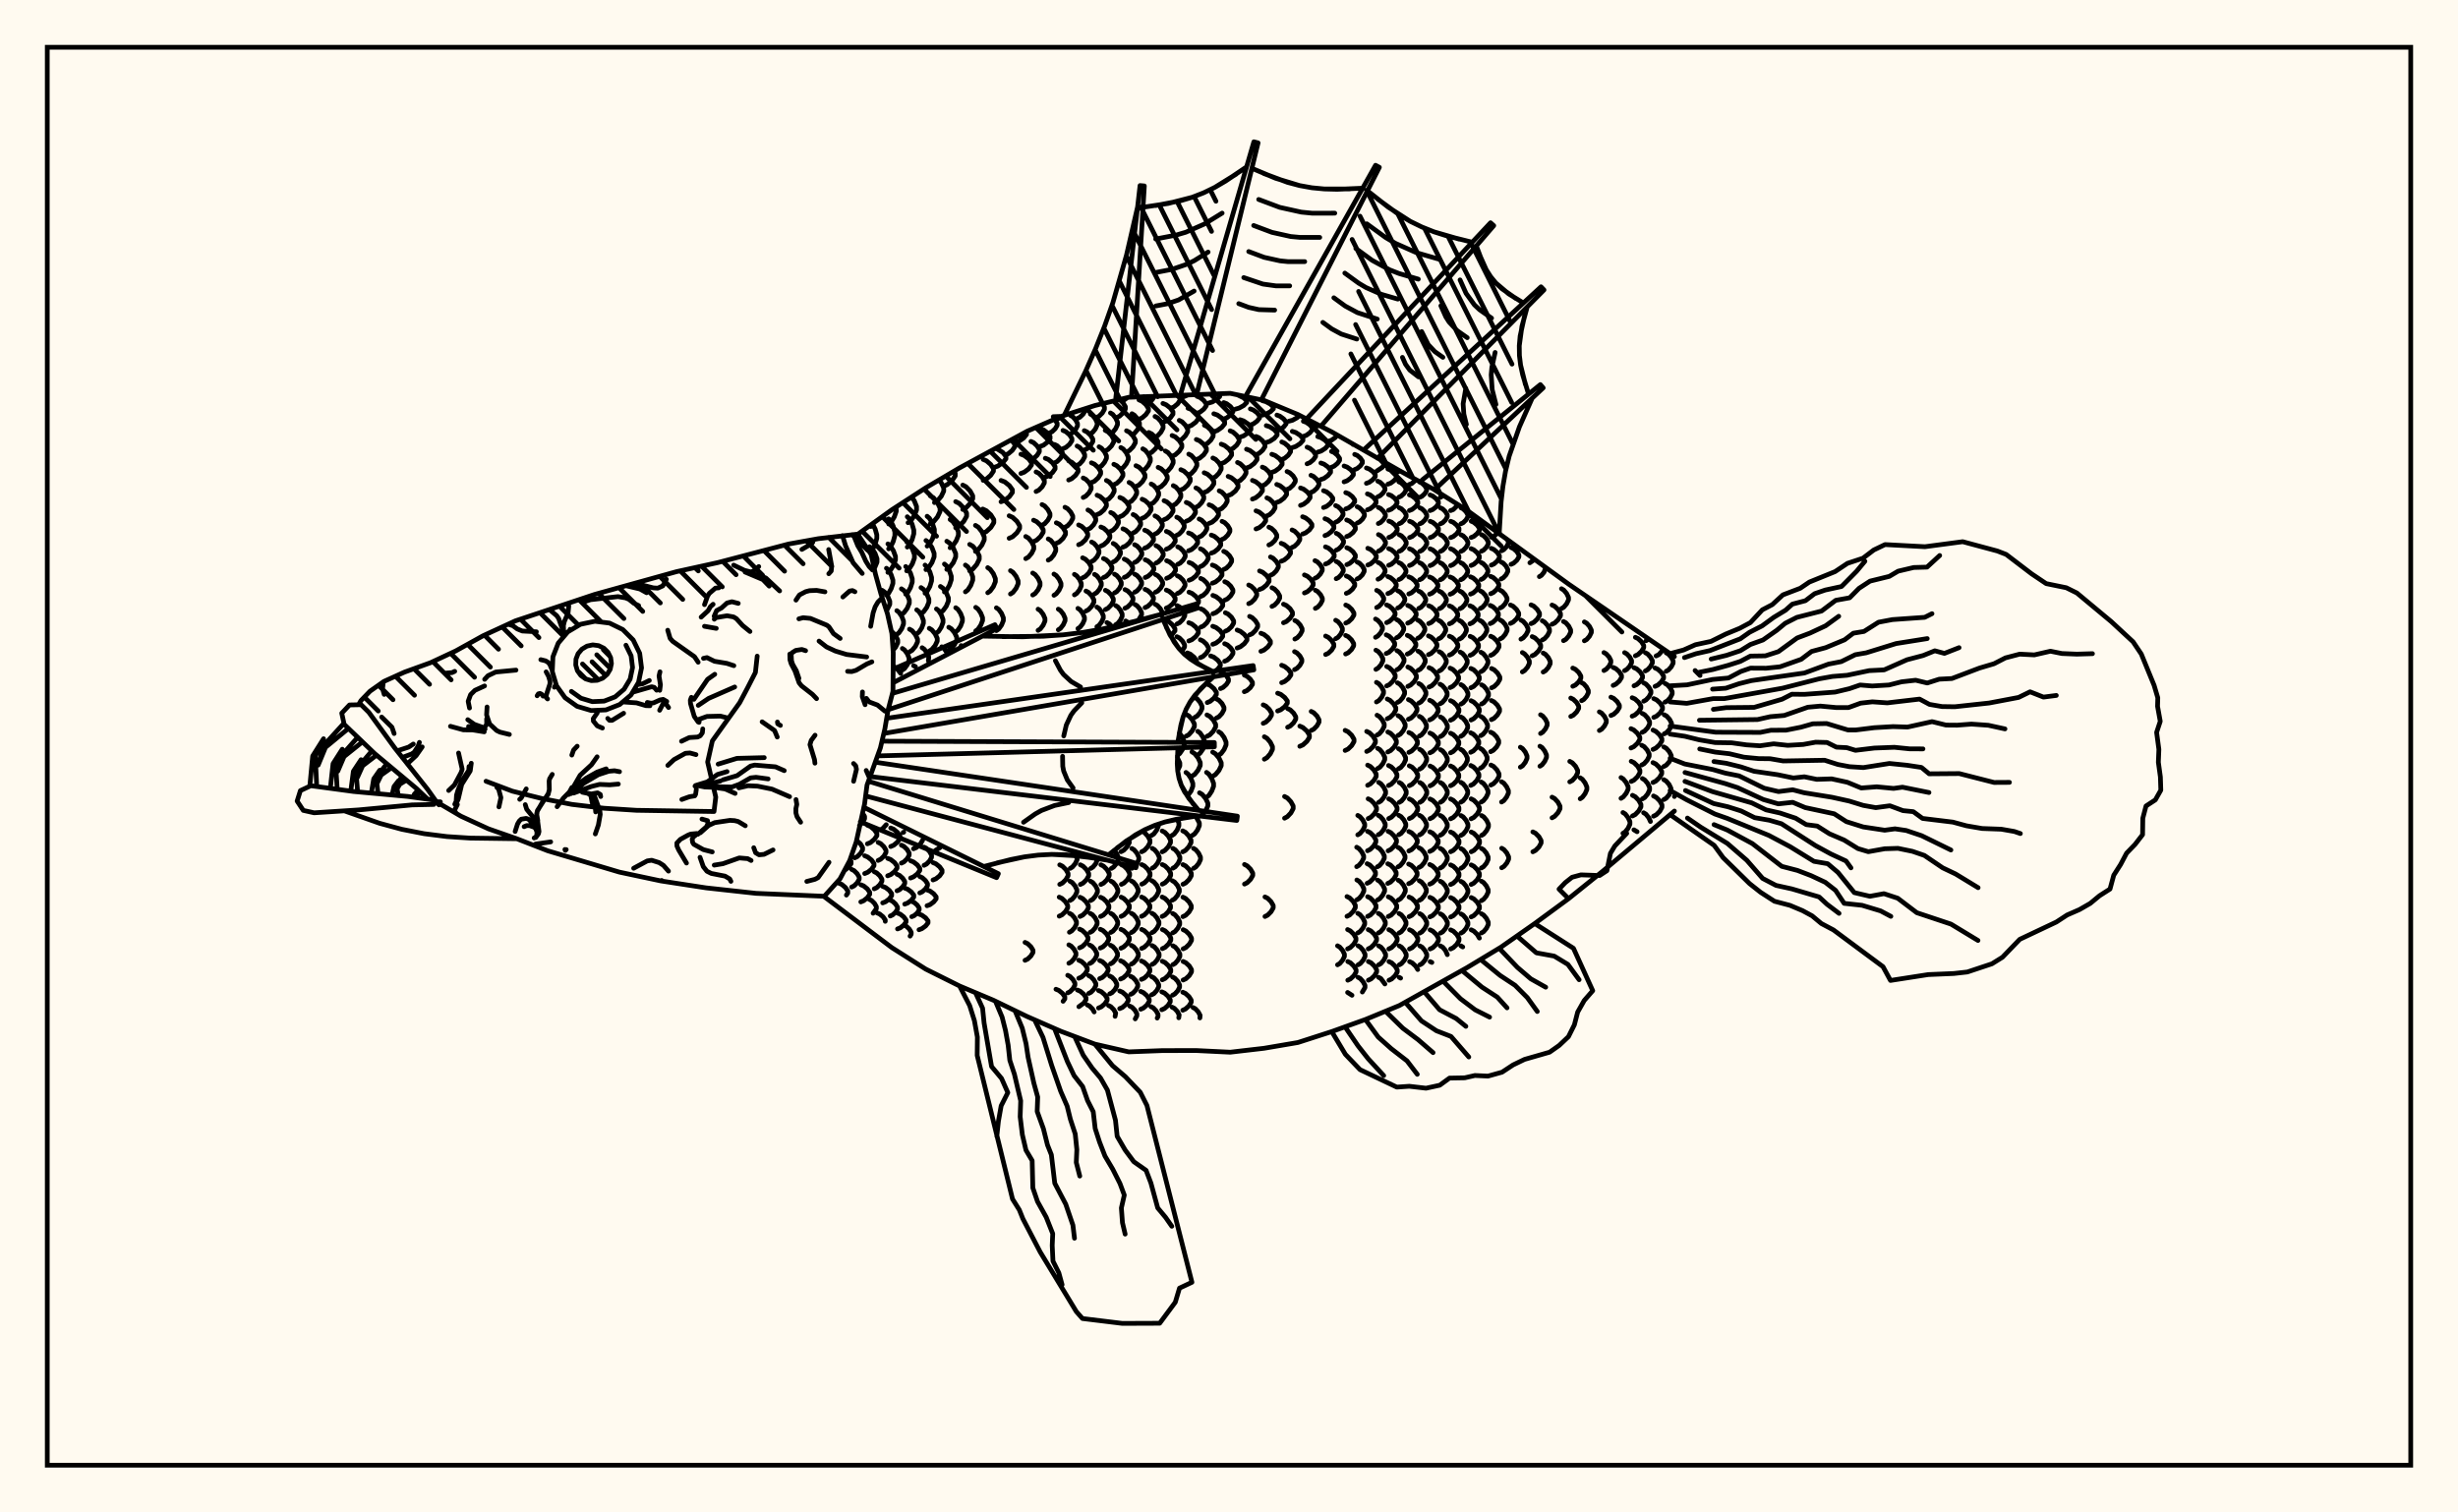 <svg xmlns="http://www.w3.org/2000/svg" width="520" height="320"><rect x="0" y="0" width="520" height="320" fill="floralwhite"/><rect x="10" y="10" width="500" height="300" stroke="black" stroke-width="1" fill="none"/><path stroke="black" stroke-width="1" fill="none" stroke-linecap="round" stroke-linejoin="round" d="
M 181.46 113.04 188.68 107.85 195.84 103.21 203 98.99 217.31 91.23 224.47 88.1 231.63 85.8 238.79 84.06 260.26 83.22 267.42 84.72 274.58 87.7 281.74 91.38 296.05 99.57 303.21 103.47 310.37 107.97 331.84 123.58 354.23 138.91 
M 354.23 171.6 339 184.38 331.84 190.14 324.68 195.4 317.53 200.4 310.37 204.72 296.05 212.74 288.89 215.69 281.74 218.26 274.58 220.57 267.42 221.79 260.26 222.62 253.1 222.27 245.95 222.28 238.79 222.55 231.63 220.91 224.47 218.21 217.31 215.08 210.15 211.62 203 208.61 195.84 205.04 188.68 200.5 174.39 189.73 
M 178.64 184.19 179.54 183.47 180.05 182.72 180.05 182.25 179.82 181.91 
M 179.06 189.38 179.35 188.96 179.35 188.51 178.85 187.77 178.09 187.13 177.49 186.87 
M 181.83 174.66 182.46 174.02 182.91 173.23 182.91 172.74 182.74 172.44 
M 180.83 181.49 181.37 181.23 182.05 180.56 182.49 179.8 182.49 179.32 182.05 178.56 181.2 177.81 
M 180.17 187.68 180.68 187.43 181.34 186.78 181.77 186.04 181.77 185.59 181.34 184.85 180.68 184.2 180.17 183.95 
M 183.5 178.53 184.15 178.27 184.97 177.58 185.51 176.81 185.51 176.33 184.97 175.55 184.15 174.87 183.5 174.6 
M 182.93 184.82 183.56 184.56 184.38 183.91 184.9 183.17 184.9 182.71 184.38 181.97 183.56 181.32 182.93 181.06 
M 182.11 190.82 182.71 190.57 183.49 189.94 183.99 189.23 183.99 188.78 183.49 188.07 182.71 187.44 182.11 187.19 
M 181.69 113.38 181.57 112.96 
M 186.19 175.6 186.72 175.32 187.49 174.48 
M 185.77 182.05 186.31 181.79 187 181.13 187.44 180.37 187.44 179.91 187 179.16 186.31 178.49 185.77 178.23 
M 184.95 188.05 185.47 187.81 186.14 187.18 186.58 186.47 186.58 186.03 186.14 185.31 185.47 184.69 184.95 184.44 
M 184.71 193.22 185.4 192.25 185.4 191.82 185 191.13 184.38 190.52 183.89 190.28 
M 184.96 120.33 185.54 118.93 185.54 118.22 185.12 117.07 184.48 116.06 183.97 115.67 
M 187.55 129.25 188.24 127.86 188.24 127.21 187.81 126.17 187.13 125.25 186.6 124.89 
M 188.93 137.56 189.47 136.92 189.92 135.98 189.92 135.4 189.47 134.46 188.56 133.5 
M 190.55 142.48 189.63 141.31 189.08 141.01 
M 188.43 179.1 189.07 178.83 189.88 178.15 190.41 177.38 190.41 176.9 189.88 176.13 189.07 175.45 188.43 175.18 
M 187.79 185.3 188.43 185.05 189.25 184.41 189.77 183.68 189.77 183.23 189.25 182.5 188.43 181.86 187.79 181.61 
M 186.74 191.03 187.35 190.79 188.13 190.19 188.63 189.5 188.63 189.07 188.13 188.38 187.35 187.78 186.74 187.54 
M 187.28 194.93 187.28 194.65 186.81 193.97 186.09 193.38 185.52 193.14 
M 184.22 116.6 184.63 116.18 185.15 115.11 185.49 113.9 185.49 113.15 185.15 111.94 184.57 110.81 
M 187.53 125.93 187.97 125.54 188.53 124.55 188.9 123.43 188.9 122.73 188.53 121.61 187.97 120.61 187.53 120.23 
M 189.73 134.22 190.18 133.88 190.77 133.01 191.14 132.02 191.14 131.4 190.77 130.41 190.18 129.54 189.73 129.2 
M 190.9 141.76 191.35 141.45 191.93 140.65 192.31 139.76 192.31 139.2 191.93 138.3 191.35 137.51 190.9 137.2 
M 191.06 176.13 191.19 176.07 
M 190.69 182.62 191.22 182.36 191.9 181.7 192.34 180.95 192.34 180.48 191.9 179.73 191.22 179.07 190.69 178.81 
M 189.77 188.47 190.3 188.24 190.97 187.63 191.41 186.94 191.41 186.51 190.97 185.82 190.3 185.21 189.77 184.97 
M 188.34 193.81 188.83 193.58 189.46 193 189.87 192.34 189.87 191.93 189.46 191.27 188.83 190.69 188.34 190.46 
M 184.22 111.4 184.99 110.5 
M 187.84 121.1 188.35 120.69 189.01 119.64 189.44 118.45 189.44 117.72 189.01 116.54 188.35 115.49 187.84 115.08 
M 190.7 130 191.24 129.63 191.93 128.69 192.37 127.62 192.37 126.96 191.93 125.89 191.24 124.95 190.7 124.58 
M 192.41 137.92 192.96 137.59 193.66 136.76 194.11 135.81 194.11 135.22 193.66 134.28 192.96 133.44 192.41 133.12 
M 193.67 141.05 193.27 140.84 
M 193.25 179.58 193.87 179.32 194.67 178.63 195.18 177.78 
M 192.64 185.77 193.26 185.52 194.07 184.89 194.59 184.17 194.59 183.72 194.07 183 193.26 182.37 192.64 182.12 
M 191.4 191.29 192.01 191.06 192.8 190.47 193.31 189.8 193.31 189.39 192.8 188.72 192.01 188.13 191.4 187.9 
M 189.88 196.54 190.46 196.31 191.2 195.73 191.68 195.07 191.68 194.66 191.2 194 190.46 193.42 189.88 193.19 
M 187.99 116.12 188.42 115.69 188.96 114.58 189.31 113.33 189.31 112.56 188.96 111.31 188.42 110.21 187.99 109.78 
M 191.61 125.73 192.05 125.34 192.62 124.31 192.99 123.16 192.99 122.44 192.62 121.28 192.05 120.26 191.61 119.86 
M 193.94 134.1 194.39 133.76 194.98 132.88 195.35 131.88 195.35 131.26 194.98 130.26 194.39 129.38 193.94 129.03 
M 196.4 139.81 196.49 139.03 196.12 138.14 195.53 137.35 195.08 137.04 
M 195.49 183.08 196 182.82 196.66 182.15 197.08 181.4 197.08 180.93 196.66 180.17 196 179.5 195.49 179.24 
M 194.59 188.92 195.11 188.68 195.78 188.08 196.22 187.4 196.22 186.98 195.78 186.3 195.11 185.7 194.59 185.46 
M 192.89 193.95 193.4 193.73 194.05 193.17 194.46 192.53 194.46 192.14 194.05 191.5 193.4 190.94 192.89 190.72 
M 192.53 198.06 192.77 197.66 192.77 197.24 192.37 196.57 191.75 195.98 191.27 195.75 
M 188.01 110.87 188.53 110.45 189.19 109.37 189.62 108.15 189.57 107.27 
M 191.81 120.78 192.34 120.36 193.01 119.29 193.45 118.08 193.45 117.33 193.01 116.12 192.34 115.05 191.81 114.63 
M 194.84 129.82 195.38 129.45 196.07 128.49 196.51 127.41 196.51 126.74 196.07 125.65 195.38 124.7 194.84 124.32 
M 196.59 137.75 197.13 137.42 197.83 136.59 198.28 135.64 198.28 135.05 197.83 134.1 197.13 133.27 196.59 132.94 
M 197.91 179.92 198.84 179.35 
M 197.39 186.18 198 185.93 198.79 185.3 199.3 184.57 199.3 184.12 198.79 183.4 198 182.76 197.39 182.51 
M 196.12 191.63 196.74 191.41 197.53 190.82 198.05 190.16 198.05 189.76 197.53 189.1 196.74 188.52 196.12 188.29 
M 194.42 196.71 195.03 196.48 195.82 195.91 196.33 195.26 196.33 194.85 195.82 194.2 195.03 193.63 194.42 193.4 
M 191.94 115.75 192.38 115.31 192.95 114.2 193.32 112.93 193.32 112.15 192.95 110.88 192.38 109.77 191.94 109.33 
M 195.7 125.52 196.14 125.11 196.72 124.08 197.08 122.9 197.08 122.18 196.72 121 196.14 119.97 195.7 119.56 
M 198.11 133.93 198.56 133.59 199.13 132.7 199.5 131.7 199.5 131.07 199.13 130.07 198.56 129.18 198.11 128.84 
M 200.29 138.03 199.68 137.15 199.23 136.85 
M 192.11 110.59 192.69 110.18 193.42 109.11 193.9 107.9 193.9 107.15 193.42 105.95 192.86 105.14 
M 195.89 120.52 196.45 120.1 197.16 119.03 197.62 117.82 197.62 117.06 197.16 115.85 196.45 114.78 195.89 114.36 
M 198.95 129.59 199.49 129.22 200.19 128.26 200.64 127.17 200.64 126.5 200.19 125.41 199.49 124.45 198.95 124.08 
M 200.72 137.53 201.26 137.2 201.95 136.36 202.4 135.41 202.4 134.83 201.95 133.88 201.26 133.04 200.72 132.71 
M 192.37 105.51 192.91 105.11 
M 196.14 115.54 196.63 115.12 197.26 114.02 197.67 112.77 197.67 112 197.26 110.76 196.63 109.66 196.14 109.23 
M 199.8 125.25 200.27 124.85 200.86 123.82 201.25 122.65 201.25 121.93 200.86 120.77 200.27 119.74 199.8 119.34 
M 202.19 133.67 202.65 133.32 203.23 132.44 203.6 131.43 203.6 130.81 203.23 129.81 202.65 128.92 202.19 128.58 
M 203.38 136.62 203.33 136.59 
M 196.8 110.82 197.47 110.42 198.32 109.39 198.87 108.23 198.87 107.51 198.32 106.34 197.47 105.31 196.8 104.91 
M 200.3 120.47 200.9 120.07 201.68 119.03 202.18 117.85 202.18 117.13 201.68 115.95 200.9 114.91 200.3 114.51 
M 197.69 106.34 198.32 105.97 199.13 105 199.65 103.91 199.65 103.24 199.13 102.15 198.64 101.56 
M 201 115.89 201.56 115.48 202.28 114.44 202.75 113.27 202.75 112.54 202.28 111.36 201.56 110.32 201 109.91 
M 204.24 125.22 204.74 124.83 205.38 123.84 205.79 122.73 205.79 122.03 205.38 120.92 204.74 119.93 204.24 119.55 
M 206.42 133.49 206.89 133.15 207.48 132.28 207.87 131.3 207.87 130.69 207.48 129.71 206.89 128.84 206.42 128.5 
M 199.56 102.89 200.37 102.55 201.41 101.68 202.08 100.69 202.08 100.08 201.82 99.68 
M 202.18 111.67 202.92 111.29 203.87 110.33 204.49 109.24 204.49 108.56 203.87 107.47 202.92 106.5 202.18 106.13 
M 205.14 120.79 205.79 120.41 206.63 119.43 207.17 118.33 207.17 117.64 206.63 116.54 205.79 115.56 205.14 115.18 
M 203.68 107.79 204.36 107.44 205.23 106.54 205.79 105.53 205.79 104.9 205.23 103.88 204.36 102.98 203.68 102.63 
M 206.36 116.66 206.96 116.28 207.72 115.33 208.22 114.24 208.22 113.57 207.72 112.49 206.96 111.53 206.36 111.16 
M 208.96 125.41 209.48 125.04 210.15 124.12 210.58 123.08 210.58 122.43 210.15 121.38 209.48 120.46 208.96 120.1 
M 210.79 133.43 211.27 133.1 211.88 132.26 212.27 131.31 212.27 130.72 211.88 129.77 211.27 128.93 210.79 128.6 
M 207.9 112.83 208.65 112.48 209.62 111.59 210.25 110.58 210.25 109.95 209.62 108.94 208.65 108.05 207.9 107.7 
M 207.99 101.63 208.7 101.33 209.59 100.56 210.17 99.69 210.17 99.15 209.59 98.27 208.7 97.5 207.99 97.2 
M 213.77 125.68 214.29 125.34 214.96 124.48 215.39 123.51 215.39 122.91 214.96 121.94 214.29 121.08 213.77 120.74 
M 216.85 203.18 217.4 202.92 218.09 202.26 218.54 201.51 218.54 201.05 218.09 200.31 217.4 199.65 216.85 199.39 
M 210.3 98.9 211.1 98.61 212.14 97.88 212.81 97.06 212.81 96.55 212.14 95.72 210.76 94.87 
M 211.77 106.16 212.55 105.86 213.54 105.07 214.18 104.18 214.18 103.63 213.54 102.74 212.55 101.95 211.77 101.65 
M 213.49 113.89 214.21 113.57 215.12 112.74 215.71 111.8 215.71 111.22 215.12 110.28 214.21 109.45 213.49 109.12 
M 212.68 96.26 213.32 95.99 214.15 95.29 214.69 94.51 214.69 94.02 213.97 93.09 
M 217 118.19 217.55 117.88 218.25 117.06 218.7 116.14 218.7 115.57 218.25 114.64 217.55 113.83 217 113.51 
M 218.48 125.89 218.98 125.58 219.62 124.77 220.03 123.85 220.03 123.28 219.62 122.37 218.98 121.56 218.48 121.24 
M 219.61 133.37 220.08 133.07 220.68 132.29 221.07 131.4 221.07 130.86 220.68 129.97 220.08 129.19 219.61 128.89 
M 214.87 93.59 215.61 93.33 216.56 92.67 217.17 91.92 217.08 91.36 
M 215.98 100.17 216.7 99.89 217.63 99.19 218.22 98.38 218.22 97.89 217.63 97.09 216.7 96.38 215.98 96.1 
M 218.66 114.59 219.31 114.28 220.15 113.49 220.7 112.6 220.7 112.05 220.15 111.16 219.31 110.37 218.66 110.06 
M 224.19 187.11 224.76 186.83 225.49 186.11 225.96 185.29 225.96 184.79 225.49 183.98 224.76 183.26 224.19 182.98 
M 224.08 193.84 224.66 193.57 225.4 192.87 225.88 192.07 225.88 191.58 225.4 190.78 224.66 190.08 224.08 189.81 
M 224.9 211.85 225.27 211.33 225.27 210.89 224.77 210.18 224 209.55 223.39 209.3 
M 218.1 97.27 218.67 97.01 219.4 96.33 219.88 95.57 219.88 95.1 219.4 94.34 218.67 93.66 218.1 93.4 
M 219.19 103.99 219.76 103.71 220.48 102.99 220.94 102.17 220.94 101.67 220.48 100.85 219.76 100.13 219.19 99.85 
M 220.45 111.12 220.99 110.82 221.68 110.06 222.13 109.2 222.13 108.67 221.68 107.81 220.99 107.04 220.45 106.75 
M 221.76 118.51 222.28 118.21 222.93 117.43 223.35 116.54 223.35 115.99 222.93 115.1 222.28 114.32 221.76 114.02 
M 222.97 125.95 223.45 125.64 224.06 124.86 224.46 123.98 224.46 123.43 224.06 122.55 223.45 121.77 222.97 121.46 
M 223.89 133.25 224.35 132.95 224.94 132.19 225.32 131.33 225.32 130.8 224.94 129.94 224.35 129.18 223.89 128.88 
M 226.4 183.73 226.87 183.44 227.48 182.71 227.87 181.88 227.72 181.05 
M 226.35 190.53 226.82 190.25 227.43 189.54 227.82 188.74 227.82 188.24 227.43 187.43 226.82 186.72 226.35 186.45 
M 226.24 197.24 226.72 196.96 227.34 196.27 227.73 195.48 227.73 194.99 227.34 194.2 226.72 193.5 226.24 193.23 
M 226.12 203.8 226.61 203.53 227.22 202.85 227.62 202.09 227.62 201.61 227.22 200.84 226.61 200.17 226.12 199.9 
M 225.88 210.07 226.37 209.82 227 209.17 227.4 208.44 227.4 207.98 227 207.25 226.37 206.6 225.88 206.35 
M 220.1 94.44 220.76 94.19 221.6 93.54 222.15 92.8 222.15 92.34 221.6 91.6 220.76 90.95 220.1 90.69 
M 221.14 100.95 221.81 100.68 222.66 99.98 223.21 99.19 223.21 98.71 222.66 97.92 221.81 97.22 221.14 96.95 
M 223.47 114.96 224.09 114.67 224.89 113.91 225.41 113.05 225.41 112.52 224.89 111.66 224.09 110.9 223.47 110.61 
M 228.55 187.13 229.12 186.85 229.85 186.13 230.32 185.31 230.32 184.8 229.85 183.98 229.12 183.26 228.55 182.97 
M 228.48 193.9 229.05 193.62 229.78 192.92 230.25 192.12 230.25 191.62 229.78 190.82 229.05 190.12 228.48 189.84 
M 228.38 200.54 228.95 200.27 229.69 199.58 230.17 198.8 230.17 198.32 229.69 197.54 228.95 196.85 228.38 196.58 
M 228.21 206.98 228.8 206.72 229.54 206.05 230.02 205.3 230.02 204.83 229.54 204.08 228.8 203.42 228.21 203.16 
M 228.24 212.99 229.27 212.24 229.75 211.52 229.75 211.07 229.27 210.35 228.51 209.71 227.92 209.46 
M 222.06 91.59 222.57 91.34 223.23 90.71 223.65 89.99 223.65 89.55 223.09 88.7 
M 223.09 97.93 223.63 97.66 224.31 96.99 224.75 96.22 224.75 95.74 224.31 94.98 223.63 94.3 223.09 94.04 
M 225.3 111.55 225.83 111.26 226.51 110.53 226.95 109.69 226.95 109.17 226.51 108.34 225.83 107.6 225.3 107.32 
M 227.3 125.86 227.77 125.56 228.37 124.81 228.75 123.96 228.75 123.43 228.37 122.57 227.77 121.82 227.3 121.52 
M 228.04 132.99 228.48 132.7 229.05 131.96 229.42 131.12 229.42 130.6 229.05 129.75 228.48 129.01 228.04 128.72 
M 230.75 183.74 231.22 183.45 231.83 182.71 232.22 181.66 
M 230.71 190.54 231.18 190.27 231.78 189.55 232.17 188.75 232.17 188.25 231.78 187.44 231.18 186.73 230.71 186.45 
M 230.62 197.27 231.1 197 231.71 196.3 232.1 195.51 232.1 195.02 231.71 194.22 231.1 193.52 230.62 193.25 
M 230.53 203.86 231.01 203.6 231.62 202.92 232.02 202.15 232.02 201.67 231.62 200.9 231.01 200.22 230.53 199.95 
M 230.33 210.18 230.81 209.93 231.43 209.28 231.83 208.53 231.83 208.08 231.43 207.34 230.81 206.68 230.33 206.43 
M 231.48 214.1 231.13 213.49 230.5 212.86 230.01 212.61 
M 223.76 88.64 224.82 87.99 
M 224.88 94.93 225.49 94.67 226.27 94 226.77 93.24 226.77 92.77 226.27 92 225.49 91.33 224.88 91.07 
M 226.08 101.56 226.72 101.28 227.54 100.58 228.07 99.78 228.07 99.29 227.54 98.49 226.72 97.79 226.08 97.51 
M 228.19 115.25 228.81 114.97 229.6 114.24 230.11 113.41 230.11 112.9 229.6 112.08 228.81 111.35 228.19 111.06 
M 229.04 122.25 229.62 121.96 230.36 121.23 230.83 120.39 230.83 119.88 230.36 119.04 229.62 118.31 229.04 118.02 
M 229.74 129.28 230.28 128.99 230.97 128.26 231.42 127.42 231.42 126.91 230.97 126.07 230.28 125.34 229.74 125.05 
M 232.9 187.13 233.46 186.85 234.19 186.13 234.66 185.3 234.66 184.8 234.19 183.98 233.46 183.25 232.9 182.97 
M 232.83 193.9 233.4 193.63 234.13 192.92 234.59 192.12 234.59 191.62 234.13 190.82 233.4 190.12 232.83 189.84 
M 232.77 200.59 233.34 200.32 234.07 199.63 234.54 198.84 234.54 198.35 234.07 197.57 233.34 196.88 232.77 196.61 
M 232.64 207.06 233.22 206.8 233.95 206.13 234.43 205.38 234.43 204.91 233.95 204.15 233.22 203.48 232.64 203.22 
M 232.4 213.27 232.99 213.02 233.73 212.38 234.22 211.65 234.22 211.2 233.73 210.47 232.99 209.82 232.4 209.57 
M 226.49 91.77 226.96 91.51 227.56 90.84 227.95 90.08 227.95 89.61 227.56 88.85 226.96 88.18 226.49 87.92 
M 227.87 98.45 228.39 98.17 229.04 97.46 229.47 96.66 229.47 96.16 229.04 95.36 228.39 94.65 227.87 94.37 
M 229.16 105.25 229.7 104.97 230.4 104.25 230.84 103.44 230.84 102.94 230.4 102.12 229.7 101.41 229.16 101.13 
M 230.16 112 230.69 111.72 231.37 111.01 231.81 110.2 231.81 109.7 231.37 108.89 230.69 108.18 230.16 107.9 
M 230.94 118.8 231.44 118.52 232.08 117.8 232.49 116.99 232.49 116.49 232.08 115.68 231.44 114.96 230.94 114.68 
M 231.56 125.66 232.02 125.38 232.61 124.66 232.99 123.84 232.99 123.34 232.61 122.52 232.02 121.8 231.56 121.52 
M 232.05 132.6 232.49 132.32 233.05 131.59 233.41 130.78 233.41 130.27 233.05 129.45 232.49 128.73 232.05 128.44 
M 235.11 183.74 235.58 183.45 236.19 182.72 236.58 181.88 236.58 181.37 236.19 180.53 235.69 179.92 
M 235.03 190.51 235.5 190.24 236.1 189.52 236.48 188.72 236.48 188.22 236.1 187.41 235.5 186.7 235.03 186.42 
M 234.98 197.29 235.45 197.01 236.06 196.31 236.45 195.51 236.45 195.02 236.06 194.22 235.45 193.52 234.98 193.24 
M 234.93 203.93 235.41 203.66 236.02 202.97 236.42 202.2 236.42 201.72 236.02 200.94 235.41 200.26 234.93 199.99 
M 234.76 210.28 235.25 210.03 235.87 209.37 236.26 208.62 236.26 208.16 235.87 207.41 235.25 206.76 234.76 206.5 
M 235.9 215.03 236.03 214.35 235.63 213.63 235 212.99 234.51 212.74 
M 227.91 88.54 228.44 88.28 229.13 87.63 229.57 86.89 229.57 86.46 
M 229.39 95.21 229.97 94.94 230.72 94.22 231.2 93.41 231.2 92.91 230.72 92.1 229.97 91.39 229.39 91.11 
M 230.9 102.1 231.53 101.82 232.33 101.09 232.85 100.26 232.85 99.75 232.33 98.93 231.53 98.2 230.9 97.92 
M 232.09 108.87 232.73 108.59 233.55 107.88 234.07 107.07 234.07 106.57 233.55 105.77 232.73 105.05 232.09 104.77 
M 232.9 115.53 233.51 115.25 234.29 114.55 234.8 113.76 234.8 113.27 234.29 112.47 233.51 111.77 232.9 111.5 
M 233.44 122.2 234.02 121.93 234.75 121.23 235.23 120.43 235.23 119.94 234.75 119.14 234.02 118.44 233.44 118.17 
M 233.85 128.97 234.39 128.69 235.09 127.98 235.53 127.18 235.53 126.68 235.09 125.88 234.39 125.17 233.85 124.89 
M 235.28 132.63 234.69 132 234.17 131.72 
M 237.15 180.2 237.72 179.9 238.45 179.14 238.92 178.27 238.83 177.56 
M 237.23 187.11 237.79 186.83 238.52 186.1 238.98 185.28 238.98 184.78 238.52 183.96 237.79 183.23 237.23 182.95 
M 237.17 193.89 237.73 193.62 238.45 192.91 238.92 192.1 238.92 191.6 238.45 190.8 237.73 190.09 237.17 189.81 
M 237.14 200.63 237.71 200.35 238.45 199.66 238.92 198.87 238.92 198.38 238.45 197.59 237.71 196.89 237.14 196.62 
M 237.06 207.14 237.63 206.88 238.37 206.21 238.85 205.44 238.85 204.97 238.37 204.21 237.63 203.53 237.06 203.27 
M 236.87 213.4 237.45 213.15 238.2 212.5 238.68 211.76 238.68 211.31 238.2 210.57 237.45 209.92 236.87 209.67 
M 230.68 91.76 231.14 91.48 231.73 90.76 232.1 89.94 232.1 89.43 231.73 88.61 231.14 87.89 230.68 87.61 
M 232.51 98.87 233.02 98.58 233.66 97.82 234.08 96.97 234.08 96.44 233.66 95.58 233.02 94.83 232.51 94.53 
M 234.06 105.83 234.59 105.55 235.27 104.82 235.71 103.99 235.71 103.48 235.27 102.66 234.59 101.93 234.06 101.65 
M 234.98 112.41 235.51 112.14 236.17 111.45 236.61 110.66 236.61 110.18 236.17 109.39 235.51 108.7 234.98 108.43 
M 235.5 118.9 235.99 118.64 236.62 117.96 237.03 117.18 237.03 116.7 236.62 115.93 235.99 115.25 235.5 114.98 
M 235.78 125.45 236.24 125.18 236.83 124.49 237.21 123.71 237.21 123.22 236.83 122.44 236.24 121.75 235.78 121.48 
M 236.03 132.17 236.47 131.9 237.03 131.19 237.4 130.4 237.4 129.9 237.03 129.11 236.47 128.4 236.03 128.13 
M 239.45 183.72 239.92 183.43 240.53 182.7 240.92 181.87 240.92 181.36 240.53 180.53 239.92 179.8 239.45 179.52 
M 239.32 190.46 239.79 190.18 240.39 189.47 240.78 188.66 240.78 188.16 240.39 187.36 239.79 186.64 239.32 186.37 
M 239.33 197.31 239.8 197.03 240.41 196.32 240.8 195.52 240.8 195.02 240.41 194.21 239.8 193.5 239.33 193.23 
M 239.33 203.99 239.81 203.72 240.42 203.03 240.82 202.25 240.82 201.76 240.42 200.98 239.81 200.29 239.33 200.02 
M 239.2 210.38 239.68 210.12 240.3 209.46 240.7 208.71 240.7 208.24 240.3 207.49 239.68 206.83 239.2 206.57 
M 240.16 215.57 240.51 214.93 240.51 214.48 240.11 213.75 239.49 213.11 239 212.86 
M 231.95 88.34 232.5 88.07 233.2 87.38 233.65 86.59 233.65 86.11 233.24 85.41 
M 233.81 95.41 234.39 95.11 235.14 94.35 235.62 93.5 235.62 92.96 235.14 92.11 234.39 91.35 233.81 91.05 
M 235.64 102.56 236.26 102.26 237.05 101.51 237.56 100.66 237.56 100.13 237.05 99.28 236.26 98.53 235.64 98.23 
M 236.91 109.33 237.53 109.05 238.33 108.34 238.85 107.54 238.85 107.04 238.33 106.24 237.53 105.53 236.91 105.25 
M 237.56 115.77 238.16 115.51 238.94 114.83 239.44 114.06 239.44 113.59 238.94 112.82 238.16 112.14 237.56 111.88 
M 237.84 122.17 238.42 121.9 239.15 121.23 239.63 120.47 239.63 119.99 239.15 119.23 238.42 118.56 237.84 118.29 
M 237.99 128.69 238.54 128.42 239.24 127.74 239.69 126.96 239.69 126.48 239.24 125.7 238.54 125.01 237.99 124.74 
M 238.81 131.8 238.14 131.38 
M 241.52 180.22 242.09 179.92 242.81 179.15 243.28 178.29 243.28 177.75 242.81 176.89 242.09 176.12 241.61 175.87 
M 241.55 187.07 242.11 186.79 242.84 186.07 243.3 185.25 243.3 184.75 242.84 183.93 242.11 183.21 241.55 182.93 
M 241.5 193.88 242.06 193.6 242.79 192.89 243.26 192.08 243.26 191.58 242.79 190.78 242.06 190.06 241.5 189.79 
M 241.52 200.67 242.09 200.39 242.83 199.69 243.3 198.9 243.3 198.41 242.83 197.61 242.09 196.91 241.52 196.64 
M 241.47 207.22 242.05 206.96 242.79 206.28 243.26 205.51 243.26 205.04 242.79 204.27 242.05 203.59 241.47 203.32 
M 241.33 213.53 241.91 213.27 242.65 212.62 243.13 211.87 243.13 211.41 242.65 210.67 241.91 210.02 241.33 209.76 
M 234.92 91.77 235.4 91.48 236.01 90.71 236.41 89.84 236.41 89.31 236.01 88.44 235.4 87.67 234.92 87.37 
M 237.12 99.23 237.63 98.92 238.27 98.13 238.69 97.24 238.69 96.68 238.27 95.79 237.63 95 237.12 94.69 
M 238.86 106.3 239.38 106.02 240.04 105.28 240.47 104.44 240.47 103.93 240.04 103.09 239.38 102.36 238.86 102.07 
M 239.72 112.76 240.23 112.49 240.88 111.81 241.31 111.04 241.31 110.57 240.88 109.8 240.23 109.12 239.72 108.86 
M 240.03 119.01 240.52 118.76 241.15 118.1 241.56 117.36 241.56 116.9 241.15 116.15 240.52 115.49 240.03 115.24 
M 240.05 125.3 240.52 125.04 241.13 124.37 241.52 123.62 241.52 123.15 241.13 122.4 240.52 121.74 240.05 121.48 
M 240.8 131.29 241.51 130.11 241.51 129.63 241.14 128.85 240.55 128.16 240.1 127.89 
M 243.61 176.76 244.09 176.45 244.69 175.65 245.08 174.73 245.08 174.37 
M 243.78 183.68 244.25 183.4 244.86 182.67 245.25 181.85 245.25 181.34 244.86 180.52 244.25 179.79 243.78 179.5 
M 243.64 190.43 244.11 190.15 244.72 189.44 245.11 188.63 245.11 188.13 244.72 187.32 244.11 186.6 243.64 186.32 
M 243.7 197.33 244.17 197.06 244.78 196.34 245.18 195.53 245.18 195.03 244.78 194.22 244.17 193.51 243.7 193.23 
M 243.73 204.05 244.21 203.78 244.82 203.08 245.22 202.3 245.22 201.81 244.82 201.03 244.21 200.33 243.73 200.06 
M 243.63 210.48 244.12 210.22 244.73 209.55 245.13 208.79 245.13 208.32 244.73 207.57 244.12 206.9 243.63 206.64 
M 244.81 215.4 244.99 215.06 244.99 214.61 244.59 213.88 243.97 213.23 243.48 212.98 
M 236.24 88.34 236.83 88.06 237.59 87.35 238.08 86.54 238.08 86.04 237.59 85.23 236.85 84.53 
M 238.32 95.64 238.92 95.33 239.69 94.55 240.19 93.66 240.19 93.11 239.69 92.23 238.92 91.44 238.32 91.14 
M 240.32 102.93 240.94 102.63 241.72 101.86 242.23 101 242.23 100.46 241.72 99.59 240.94 98.83 240.32 98.53 
M 241.62 109.67 242.23 109.4 243.01 108.69 243.52 107.89 243.52 107.4 243.01 106.6 242.23 105.9 241.62 105.62 
M 242.16 115.98 242.76 115.72 243.53 115.06 244.03 114.31 244.03 113.84 243.53 113.09 242.76 112.43 242.16 112.17 
M 242.27 122.19 242.85 121.93 243.6 121.28 244.09 120.54 244.09 120.08 243.6 119.34 242.85 118.68 242.27 118.43 
M 242.24 128.55 242.81 128.28 243.54 127.61 244.02 126.85 244.02 126.38 243.54 125.62 242.81 124.95 242.24 124.69 
M 245.87 180.23 246.43 179.93 247.16 179.16 247.63 178.29 247.63 177.75 247.16 176.88 246.43 176.11 245.87 175.81 
M 245.89 187.07 246.46 186.78 247.19 186.06 247.66 185.24 247.66 184.74 247.19 183.92 246.46 183.2 245.89 182.92 
M 245.86 193.9 246.43 193.62 247.16 192.91 247.63 192.1 247.63 191.59 247.16 190.78 246.43 190.07 245.86 189.79 
M 245.91 200.71 246.48 200.44 247.22 199.73 247.69 198.94 247.69 198.44 247.22 197.65 246.48 196.94 245.91 196.67 
M 245.89 207.3 246.46 207.03 247.2 206.35 247.68 205.58 247.68 205.1 247.2 204.33 246.46 203.64 245.89 203.38 
M 245.78 213.64 246.36 213.38 247.1 212.73 247.58 211.98 247.58 211.52 247.1 210.77 246.36 210.11 245.78 209.85 
M 237.52 84.85 238.5 84.13 
M 239.47 92.01 239.98 91.7 240.64 90.92 241.06 90.04 241.06 89.5 240.64 88.61 239.98 87.84 239.47 87.53 
M 241.77 99.55 242.28 99.24 242.94 98.44 243.36 97.54 243.36 96.98 242.94 96.07 242.28 95.27 241.77 94.96 
M 243.54 106.63 244.05 106.34 244.7 105.61 245.12 104.77 245.12 104.26 244.7 103.42 244.05 102.69 243.54 102.4 
M 244.34 113 244.85 112.74 245.49 112.07 245.9 111.31 245.9 110.84 245.49 110.08 244.85 109.41 244.34 109.15 
M 244.55 119.15 245.04 118.89 245.68 118.25 246.09 117.52 246.09 117.07 245.68 116.34 245.04 115.69 244.55 115.44 
M 244.44 125.3 244.93 125.05 245.56 124.39 245.97 123.65 245.97 123.2 245.56 122.46 244.93 121.8 244.44 121.55 
M 245.77 130.24 245.88 129.55 245.48 128.79 244.86 128.11 244.38 127.84 
M 247.94 176.77 248.41 176.45 249.02 175.64 249.4 174.72 249.4 174.15 249.05 173.31 
M 248.13 183.69 248.61 183.41 249.22 182.68 249.61 181.85 249.61 181.34 249.22 180.51 248.61 179.79 248.13 179.5 
M 248.01 190.46 248.49 190.18 249.1 189.46 249.49 188.65 249.49 188.15 249.1 187.34 248.49 186.62 248.01 186.34 
M 248.09 197.38 248.57 197.1 249.18 196.38 249.57 195.57 249.57 195.07 249.18 194.26 248.57 193.55 248.09 193.27 
M 248.13 204.1 248.6 203.83 249.21 203.13 249.61 202.34 249.61 201.86 249.21 201.07 248.6 200.37 248.13 200.1 
M 248.06 210.57 248.54 210.3 249.16 209.63 249.55 208.87 249.55 208.4 249.16 207.64 248.54 206.97 248.06 206.71 
M 249.37 215.34 249.46 214.73 249.06 213.99 248.44 213.34 247.95 213.09 
M 240.96 88.7 241.6 88.42 242.42 87.71 242.96 86.91 242.96 86.41 242.42 85.6 241.6 84.89 240.96 84.61 
M 243.03 96 243.66 95.69 244.47 94.91 245 94.02 245 93.48 244.47 92.59 243.66 91.81 243.03 91.5 
M 245.01 103.26 245.64 102.96 246.43 102.2 246.94 101.34 246.94 100.8 246.43 99.94 245.64 99.18 245.01 98.88 
M 246.26 109.95 246.87 109.68 247.66 108.98 248.16 108.18 248.16 107.69 247.66 106.9 246.87 106.2 246.26 105.93 
M 246.75 116.2 247.35 115.94 248.13 115.29 248.63 114.54 248.63 114.08 248.13 113.34 247.35 112.68 246.75 112.43 
M 246.8 122.36 247.41 122.1 248.19 121.46 248.69 120.72 248.69 120.26 248.19 119.53 247.41 118.88 246.8 118.63 
M 246.73 128.66 247.33 128.4 248.11 127.74 248.61 126.98 248.61 126.52 248.11 125.76 247.33 125.1 246.73 124.84 
M 247.67 134.59 248.57 133.47 248.57 133 248.07 132.23 247.3 131.55 246.7 131.29 
M 249.14 163.03 249.6 162.03 249.6 161.41 249.07 160.31 
M 250.21 180.23 250.78 179.93 251.5 179.16 251.97 178.28 251.97 177.74 251.5 176.86 250.78 176.09 250.21 175.79 
M 250.26 187.09 250.83 186.81 251.56 186.09 252.03 185.27 252.03 184.76 251.56 183.94 250.83 183.21 250.26 182.93 
M 250.25 193.94 250.82 193.66 251.55 192.94 252.02 192.13 252.02 191.63 251.55 190.82 250.82 190.1 250.25 189.82 
M 250.3 200.75 250.87 200.48 251.6 199.77 252.07 198.97 252.07 198.48 251.6 197.68 250.87 196.98 250.3 196.7 
M 250.29 207.35 250.86 207.09 251.6 206.4 252.07 205.63 252.07 205.15 251.6 204.37 250.86 203.69 250.29 203.42 
M 250.22 213.74 250.79 213.48 251.53 212.82 252.01 212.06 252.01 211.6 251.53 210.85 250.79 210.19 250.22 209.93 
M 242.5 85.45 243.06 85.2 243.78 84.55 244.25 83.78 
M 244.35 92.5 244.9 92.2 245.6 91.44 246.06 90.57 246.06 90.04 245.6 89.17 244.9 88.4 244.35 88.11 
M 246.54 99.93 247.07 99.62 247.75 98.84 248.19 97.95 248.19 97.4 247.75 96.51 247.07 95.73 246.54 95.42 
M 248.21 106.92 248.73 106.63 249.39 105.91 249.81 105.09 249.81 104.58 249.39 103.76 248.73 103.03 248.21 102.75 
M 248.95 113.25 249.46 112.99 250.11 112.32 250.53 111.57 250.53 111.1 250.11 110.35 249.46 109.68 248.95 109.42 
M 249.15 119.4 249.66 119.15 250.32 118.5 250.74 117.77 250.74 117.32 250.32 116.59 249.66 115.94 249.15 115.69 
M 249.07 125.58 249.59 125.33 250.26 124.67 250.7 123.93 250.7 123.47 250.26 122.73 249.59 122.08 249.07 121.82 
M 249.01 132.01 249.54 131.75 250.21 131.08 250.65 130.31 250.65 129.84 250.21 129.07 249.54 128.4 249.01 128.13 
M 250 137.82 250.6 136.88 250.6 136.41 250.17 135.65 249.5 134.97 248.98 134.71 
M 249.11 159.78 249.57 159.44 250.16 158.57 250.54 157.59 250.54 156.98 250.16 155.99 249.49 155.07 
M 251.19 168.43 251.96 167.39 252.35 166.36 252.35 165.73 251.96 164.7 251.36 163.79 250.9 163.43 
M 252.26 176.75 252.73 176.43 253.34 175.61 253.73 174.69 253.73 174.11 252.96 172.67 
M 252.5 183.72 252.97 183.43 253.58 182.7 253.97 181.87 253.97 181.35 253.58 180.52 252.97 179.79 252.5 179.5 
M 253.84 215.37 253.89 214.82 253.49 214.08 252.87 213.42 252.39 213.17 
M 246.02 89.38 246.71 89.1 247.59 88.41 248.15 87.62 248.15 87.13 247.59 86.33 246.71 85.64 246.02 85.36 
M 247.96 96.53 248.63 96.23 249.47 95.47 250.02 94.6 250.02 94.06 249.47 93.2 248.63 92.43 247.96 92.14 
M 249.81 103.66 250.45 103.37 251.27 102.62 251.8 101.78 251.8 101.25 251.27 100.41 250.45 99.66 249.81 99.37 
M 250.96 110.28 251.59 110.01 252.39 109.32 252.9 108.53 252.9 108.05 252.39 107.26 251.59 106.57 250.96 106.3 
M 251.43 116.54 252.06 116.28 252.85 115.63 253.37 114.88 253.37 114.42 252.85 113.67 252.06 113.01 251.43 112.76 
M 251.55 122.77 252.18 122.51 252.99 121.86 253.52 121.11 253.52 120.65 252.99 119.91 252.18 119.26 251.55 119 
M 251.53 129.12 252.18 128.86 253.01 128.19 253.55 127.44 253.55 126.97 253.01 126.21 252.18 125.55 251.53 125.28 
M 251.49 135.61 252.14 135.35 252.97 134.68 253.51 133.92 253.51 133.44 252.97 132.68 252.14 132.01 251.49 131.75 
M 253.15 140.29 253.15 139.82 252.63 139.07 251.82 138.4 251.19 138.14 
M 250.92 155.76 251.49 155.45 252.21 154.64 252.68 153.73 252.68 153.17 252.21 152.26 251.49 151.46 250.92 151.15 
M 252.16 164.2 252.73 163.86 253.45 162.97 253.92 161.96 253.92 161.34 253.45 160.33 252.73 159.44 252.16 159.09 
M 253.76 172.71 254.33 172.38 255.06 171.51 255.53 170.53 255.53 169.92 255.06 168.95 254.33 168.08 253.76 167.74 
M 247.77 86.34 248.36 86.09 249.13 85.45 249.62 84.73 249.62 84.29 249.17 83.63 
M 249.48 93.22 250.06 92.93 250.79 92.18 251.27 91.34 251.27 90.82 250.79 89.98 250.06 89.23 249.48 88.94 
M 251.49 100.47 252.04 100.17 252.74 99.41 253.2 98.54 253.2 98 252.74 97.14 252.04 96.37 251.49 96.08 
M 253.01 107.33 253.54 107.05 254.22 106.34 254.66 105.53 254.66 105.03 254.22 104.22 253.54 103.51 253.01 103.23 
M 253.68 113.63 254.21 113.37 254.88 112.7 255.31 111.95 255.31 111.48 254.88 110.73 254.21 110.06 253.68 109.8 
M 253.95 119.88 254.48 119.62 255.16 118.97 255.6 118.22 255.6 117.76 255.16 117.02 254.48 116.36 253.95 116.11 
M 254.01 126.2 254.56 125.94 255.26 125.28 255.72 124.52 255.72 124.06 255.26 123.3 254.56 122.64 254.01 122.38 
M 254.03 132.69 254.6 132.43 255.32 131.75 255.78 130.99 255.78 130.51 255.32 129.75 254.6 129.07 254.03 128.8 
M 253.94 139.14 254.49 138.89 255.2 138.23 255.66 137.48 255.66 137.02 255.2 136.27 254.49 135.62 253.94 135.36 
M 252.78 151.77 253.27 151.48 253.89 150.76 254.29 149.93 254.29 149.42 253.89 148.6 253.27 147.87 252.78 147.59 
M 253.39 159.71 253.87 159.37 254.48 158.5 254.87 157.52 254.87 156.92 254.48 155.94 253.87 155.07 253.39 154.73 
M 255.25 168.67 255.73 168.32 256.34 167.4 256.74 166.37 256.74 165.73 256.34 164.69 255.73 163.78 255.25 163.42 
M 250.12 84.06 251.27 83.59 
M 251.33 90.28 252.04 90.01 252.96 89.33 253.55 88.56 253.55 88.08 252.96 87.31 252.04 86.63 251.33 86.37 
M 253.09 97.24 253.78 96.95 254.66 96.21 255.22 95.37 255.22 94.85 254.66 94.01 253.78 93.27 253.09 92.98 
M 254.75 104.2 255.41 103.92 256.26 103.19 256.8 102.36 256.8 101.85 256.26 101.03 255.41 100.3 254.75 100.02 
M 255.79 110.74 256.43 110.47 257.25 109.78 257.78 109.01 257.78 108.53 257.25 107.75 256.43 107.06 255.79 106.8 
M 256.26 117.03 256.9 116.77 257.72 116.11 258.25 115.36 258.25 114.89 257.72 114.14 256.9 113.47 256.26 113.21 
M 256.48 123.39 257.14 123.13 257.98 122.46 258.52 121.7 258.52 121.24 257.98 120.48 257.14 119.81 256.48 119.55 
M 256.59 129.86 257.26 129.59 258.12 128.92 258.68 128.15 258.68 127.68 258.12 126.91 257.26 126.24 256.59 125.97 
M 256.57 136.32 257.25 136.06 258.11 135.4 258.67 134.64 258.67 134.18 258.11 133.42 257.25 132.76 256.57 132.5 
M 256.58 142.31 257.62 141.59 258.17 140.86 258.17 140.41 257.62 139.68 256.78 139.03 256.12 138.78 
M 255.4 148.65 256.02 148.38 256.82 147.71 257.33 146.94 257.33 146.46 256.82 145.7 256.02 145.02 255.4 144.76 
M 255.34 155.79 255.93 155.49 256.69 154.7 257.18 153.8 257.18 153.25 256.69 152.35 255.93 151.57 255.34 151.26 
M 256.55 164.24 257.13 163.89 257.88 163 258.36 162 258.36 161.37 257.88 160.37 257.13 159.48 256.55 159.13 
M 253.26 87.43 253.88 87.19 254.67 86.57 255.18 85.87 255.18 85.43 254.67 84.73 253.88 84.11 253.26 83.86 
M 254.8 94.12 255.4 93.84 256.16 93.12 256.65 92.3 256.65 91.8 256.16 90.98 255.4 90.26 254.8 89.98 
M 256.59 101.15 257.16 100.86 257.88 100.12 258.35 99.28 258.35 98.77 257.88 97.93 257.16 97.19 256.59 96.9 
M 257.93 107.86 258.48 107.58 259.17 106.89 259.62 106.1 259.62 105.61 259.17 104.82 258.48 104.12 257.93 103.85 
M 258.53 114.13 259.07 113.87 259.75 113.2 260.19 112.45 260.19 111.98 259.75 111.23 259.07 110.56 258.53 110.3 
M 258.88 120.49 259.42 120.23 260.11 119.56 260.56 118.81 260.56 118.34 260.11 117.58 259.42 116.91 258.88 116.65 
M 259.1 126.98 259.66 126.72 260.37 126.04 260.83 125.27 260.83 124.79 260.37 124.02 259.66 123.34 259.1 123.07 
M 259.23 133.55 259.8 133.28 260.53 132.6 260.99 131.83 260.99 131.36 260.53 130.59 259.8 129.91 259.23 129.64 
M 259.08 139.9 259.65 139.65 260.37 139.01 260.84 138.27 260.84 137.82 260.37 137.09 259.65 136.44 259.08 136.19 
M 258.2 145.69 258.74 145.45 259.44 144.82 259.89 144.12 259.89 143.68 259.44 142.97 258.74 142.35 258.2 142.1 
M 257.35 151.92 257.86 151.65 258.52 150.94 258.94 150.14 258.94 149.65 258.52 148.85 257.86 148.15 257.35 147.88 
M 257.83 159.78 258.33 159.44 258.97 158.58 259.38 157.61 259.38 157.01 258.97 156.03 258.33 155.17 257.83 154.83 
M 255.71 85.27 256.46 85.05 257.43 84.5 258.05 83.87 258.05 83.48 257.9 83.33 
M 256.79 91.34 257.53 91.08 258.47 90.42 259.08 89.67 259.08 89.21 258.47 88.46 257.53 87.8 256.79 87.54 
M 258.36 98.09 259.06 97.81 259.97 97.09 260.55 96.28 260.55 95.78 259.97 94.97 259.06 94.25 258.36 93.97 
M 259.82 104.86 260.49 104.58 261.36 103.87 261.91 103.07 261.91 102.58 261.36 101.77 260.49 101.07 259.82 100.79 
M 261.72 137.11 262.39 136.85 263.25 136.19 263.8 135.44 263.8 134.98 263.25 134.23 262.39 133.56 261.72 133.3 
M 263.28 187.05 263.84 186.77 264.56 186.05 265.03 185.23 265.03 184.73 264.56 183.91 263.84 183.19 263.28 182.9 
M 258.88 88.66 259.5 88.42 260.31 87.82 260.83 87.13 260.83 86.71 260.31 86.02 259.5 85.41 258.88 85.18 
M 260.24 95.14 260.85 94.87 261.63 94.18 262.13 93.39 262.13 92.9 261.63 92.12 260.85 91.42 260.24 91.15 
M 261.8 101.94 262.38 101.66 263.12 100.95 263.6 100.14 263.6 99.64 263.12 98.83 262.38 98.12 261.8 97.84 
M 264.17 127.72 264.71 127.46 265.42 126.77 265.87 125.99 265.87 125.51 265.42 124.73 264.71 124.04 264.17 123.77 
M 264.36 134.33 264.91 134.07 265.61 133.38 266.07 132.61 266.07 132.13 265.61 131.36 264.91 130.68 264.36 130.41 
M 263.24 146.35 263.79 146.11 264.5 145.5 264.96 144.8 264.96 144.37 264.5 143.68 263.79 143.07 263.24 142.83 
M 261.38 86.56 262.14 86.34 263.11 85.8 263.74 85.18 263.74 84.8 263.11 84.18 261.77 83.53 
M 262.34 92.48 263.08 92.23 264.03 91.59 264.64 90.86 264.64 90.41 264.03 89.69 263.08 89.05 262.34 88.8 
M 263.71 99.01 264.42 98.75 265.33 98.05 265.92 97.27 265.92 96.79 265.33 96 264.42 95.31 263.71 95.04 
M 264.96 105.59 265.64 105.32 266.51 104.63 267.07 103.86 267.07 103.37 266.51 102.6 265.64 101.91 264.96 101.64 
M 265.72 111.91 266.38 111.65 267.22 110.98 267.76 110.23 267.76 109.76 267.22 109.01 266.38 108.34 265.72 108.08 
M 266.47 124.72 267.12 124.45 267.94 123.77 268.48 123 268.48 122.52 267.94 121.75 267.12 121.07 266.47 120.8 
M 266.75 137.8 267.4 137.54 268.22 136.87 268.76 136.12 268.76 135.66 268.22 134.9 267.4 134.24 266.75 133.98 
M 267.61 193.91 268.17 193.63 268.89 192.91 269.36 192.09 269.36 191.59 268.89 190.77 268.17 190.05 267.61 189.77 
M 263.91 84.5 264.78 84.17 
M 264.52 89.92 265.15 89.68 265.95 89.09 266.47 88.42 266.47 88.01 265.95 87.34 265.15 86.75 264.52 86.51 
M 265.73 96.2 266.33 95.94 267.11 95.27 267.61 94.51 267.61 94.04 267.11 93.28 266.33 92.61 265.73 92.35 
M 267.06 102.78 267.64 102.51 268.38 101.82 268.86 101.04 268.86 100.56 268.38 99.78 267.64 99.09 267.06 98.83 
M 268.02 109.15 268.58 108.89 269.28 108.23 269.74 107.47 269.74 107.01 269.28 106.26 268.58 105.6 268.02 105.34 
M 268.44 115.3 268.98 115.04 269.67 114.39 270.11 113.65 270.11 113.19 269.67 112.44 268.98 111.79 268.44 111.53 
M 268.78 121.72 269.32 121.45 270 120.78 270.44 120.01 270.44 119.54 270 118.78 269.32 118.1 268.78 117.84 
M 269.09 128.3 269.62 128.03 270.29 127.34 270.73 126.56 270.73 126.08 270.29 125.3 269.62 124.62 269.09 124.35 
M 267.24 153.04 267.8 152.78 268.52 152.1 268.99 151.33 268.99 150.85 268.52 150.08 267.8 149.39 267.24 149.13 
M 267.48 160.63 268.03 160.31 268.74 159.48 269.2 158.55 269.2 157.97 268.74 157.03 268.03 156.2 267.48 155.88 
M 267.04 87.84 267.8 87.63 268.77 87.1 269.4 86.49 269.4 86.12 268.77 85.51 267.8 84.98 267.04 84.77 
M 267.89 93.62 268.62 93.38 269.57 92.76 270.18 92.05 270.18 91.62 269.57 90.91 268.62 90.29 267.89 90.05 
M 269.06 99.94 269.76 99.68 270.66 99.02 271.24 98.26 271.24 97.79 270.66 97.04 269.76 96.37 269.06 96.11 
M 270.1 106.31 270.77 106.05 271.63 105.39 272.18 104.64 272.18 104.17 271.63 103.42 270.77 102.75 270.1 102.49 
M 271.04 118.75 271.67 118.49 272.48 117.83 273.01 117.08 273.01 116.62 272.48 115.87 271.67 115.21 271.04 114.95 
M 271.53 131.76 272.14 131.5 272.92 130.81 273.43 130.04 273.43 129.56 272.92 128.78 272.14 128.1 271.53 127.83 
M 271.14 144.44 271.77 144.19 272.57 143.55 273.09 142.82 273.09 142.37 272.57 141.65 271.77 141.01 271.14 140.75 
M 270.29 150.43 270.95 150.17 271.79 149.52 272.34 148.77 272.34 148.31 271.79 147.57 270.95 146.91 270.29 146.66 
M 271.75 173.11 272.34 172.79 273.09 172 273.58 171.09 273.58 170.53 273.09 169.63 272.34 168.83 271.75 168.52 
M 269.6 85.82 269.88 85.74 
M 270.14 91.14 270.76 90.91 271.56 90.34 272.08 89.68 272.08 89.28 271.56 88.63 270.76 88.05 270.14 87.82 
M 271.17 97.22 271.76 96.97 272.53 96.33 273.02 95.59 273.02 95.14 272.53 94.41 271.76 93.77 271.17 93.51 
M 272.28 103.56 272.84 103.31 273.56 102.64 274.03 101.89 274.03 101.43 273.56 100.68 272.84 100.02 272.28 99.76 
M 273.34 115.82 273.87 115.57 274.54 114.93 274.98 114.2 274.98 113.75 274.54 113.02 273.87 112.37 273.34 112.12 
M 273.93 135.21 274.43 134.94 275.06 134.26 275.47 133.49 275.47 133.01 275.06 132.23 274.43 131.55 273.93 131.28 
M 273.86 141.68 274.36 141.42 275 140.76 275.41 140.01 275.41 139.54 275 138.79 274.36 138.13 273.86 137.87 
M 272.4 153.87 272.96 153.6 273.67 152.92 274.13 152.14 274.13 151.66 273.67 150.88 272.96 150.19 272.4 149.92 
M 272.69 89.11 273.44 88.91 274.4 88.38 274.93 87.88 
M 273.39 94.71 274.11 94.47 275.04 93.87 275.64 93.2 275.64 92.78 275.04 92.1 274.11 91.5 273.39 91.27 
M 275.13 106.93 275.78 106.68 276.62 106.04 277.15 105.31 277.15 104.86 276.62 104.13 275.78 103.49 275.13 103.24 
M 275.58 112.99 276.21 112.74 277.02 112.11 277.54 111.38 277.54 110.94 277.02 110.22 276.21 109.58 275.58 109.33 
M 275.96 125.46 276.56 125.2 277.32 124.54 277.81 123.78 277.81 123.32 277.32 122.56 276.56 121.9 275.96 121.64 
M 274.98 157.9 275.63 157.61 276.47 156.86 277.01 156.02 277.01 155.5 276.47 154.66 275.63 153.92 274.98 153.63 
M 275.73 92.33 276.35 92.11 277.13 91.55 277.63 90.92 277.63 90.53 277.13 89.9 276.35 89.35 275.73 89.13 
M 276.52 98.13 277.1 97.89 277.84 97.28 278.32 96.59 278.32 96.16 277.84 95.46 277.1 94.85 276.52 94.61 
M 277.34 104.19 277.88 103.94 278.58 103.31 279.03 102.59 279.03 102.15 278.58 101.44 277.88 100.8 277.34 100.56 
M 278.19 122.35 278.69 122.1 279.32 121.45 279.73 120.71 279.73 120.26 279.32 119.52 278.69 118.87 278.19 118.62 
M 278.27 128.72 278.75 128.46 279.36 127.79 279.75 127.03 279.75 126.56 279.36 125.81 278.75 125.14 278.27 124.88 
M 277.39 154.55 277.92 154.28 278.61 153.57 279.05 152.78 279.05 152.29 278.61 151.49 277.92 150.79 277.39 150.52 
M 278.25 90.28 279.09 90.02 
M 278.77 95.66 279.47 95.44 280.36 94.87 280.94 94.22 280.94 93.82 280.36 93.17 279.47 92.6 278.77 92.37 
M 279.44 101.45 280.1 101.22 280.94 100.61 281.49 99.92 281.49 99.49 280.94 98.8 280.1 98.2 279.44 97.96 
M 280 107.38 280.63 107.14 281.43 106.52 281.95 105.82 281.95 105.38 281.43 104.68 280.63 104.06 280 103.82 
M 280.3 113.32 280.91 113.07 281.69 112.45 282.19 111.75 282.19 111.31 281.69 110.6 280.91 109.98 280.3 109.74 
M 280.41 119.34 281.01 119.1 281.77 118.46 282.26 117.74 282.26 117.3 281.77 116.58 281.01 115.95 280.41 115.7 
M 280.44 138.48 281 138.22 281.72 137.54 282.18 136.77 282.18 136.29 281.72 135.52 281 134.84 280.44 134.57 
M 281.14 93.33 281.72 93.12 282.47 92.58 282.89 92.05 
M 281.68 98.86 282.23 98.63 282.94 98.05 283.4 97.39 283.4 96.98 282.94 96.32 282.23 95.73 281.68 95.51 
M 282.56 110.49 283.07 110.25 283.71 109.64 284.13 108.95 284.13 108.52 283.71 107.82 283.07 107.21 282.56 106.97 
M 282.69 116.4 283.18 116.16 283.82 115.54 284.23 114.83 284.23 114.4 283.82 113.7 283.18 113.08 282.69 112.83 
M 282.68 122.44 283.16 122.2 283.78 121.56 284.18 120.84 284.18 120.4 283.78 119.68 283.16 119.04 282.68 118.79 
M 282.57 135.13 283.03 134.87 283.61 134.19 283.99 133.42 283.99 132.94 283.61 132.17 283.03 131.49 282.57 131.23 
M 282.96 204.13 283.43 203.86 284.03 203.16 284.42 202.37 284.42 201.87 284.03 201.08 283.43 200.38 282.96 200.11 
M 284.35 101.95 284.98 101.72 285.79 101.13 286.31 100.47 286.31 100.07 285.79 99.4 284.98 98.82 284.35 98.59 
M 284.7 107.68 285.31 107.45 286.09 106.85 286.59 106.17 286.59 105.75 286.09 105.07 285.31 104.46 284.7 104.23 
M 284.89 113.52 285.48 113.28 286.24 112.67 286.73 111.98 286.73 111.55 286.24 110.86 285.48 110.24 284.89 110.01 
M 284.92 119.47 285.5 119.22 286.25 118.6 286.73 117.89 286.73 117.46 286.25 116.75 285.5 116.13 284.92 115.88 
M 284.82 125.54 285.39 125.29 286.12 124.65 286.6 123.93 286.6 123.48 286.12 122.76 285.39 122.12 284.82 121.87 
M 284.7 131.83 285.26 131.57 285.97 130.9 286.43 130.15 286.43 129.69 285.97 128.94 285.26 128.27 284.7 128.01 
M 284.67 138.37 285.22 138.11 285.93 137.42 286.38 136.64 286.38 136.16 285.93 135.39 285.22 134.7 284.67 134.44 
M 284.57 158.78 285.18 158.49 285.95 157.75 286.45 156.91 286.45 156.4 285.95 155.56 285.18 154.82 284.57 154.53 
M 284.96 193.87 285.53 193.59 286.26 192.86 286.73 192.04 286.73 191.53 286.26 190.7 285.53 189.98 284.96 189.69 
M 285.09 200.76 285.66 200.48 286.39 199.77 286.86 198.96 286.86 198.46 286.39 197.66 285.66 196.95 285.09 196.67 
M 285.13 207.39 285.69 207.12 286.42 206.44 286.89 205.66 286.89 205.17 286.42 204.4 285.69 203.71 285.13 203.44 
M 286.02 210.58 285.09 209.98 
M 286.25 94.04 286.29 94.03 
M 286.59 99.35 287.12 99.13 287.79 98.57 288.22 97.94 288.22 97.55 287.79 96.91 287.12 96.35 286.59 96.14 
M 287.12 110.67 287.61 110.43 288.24 109.83 288.65 109.15 288.65 108.73 288.24 108.05 287.61 107.45 287.12 107.21 
M 287.11 122.49 287.59 122.25 288.21 121.63 288.6 120.92 288.6 120.48 288.21 119.77 287.59 119.15 287.11 118.91 
M 287.24 176.63 287.71 176.35 288.32 175.63 288.71 174.82 288.71 174.32 288.32 173.51 287.71 172.8 287.24 172.52 
M 287.01 183.37 287.48 183.09 288.09 182.37 288.49 181.56 288.49 181.06 288.09 180.25 287.48 179.53 287.01 179.25 
M 287.05 190.38 287.53 190.09 288.14 189.36 288.53 188.53 288.53 188.02 288.14 187.19 287.53 186.46 287.05 186.18 
M 287.24 197.39 287.71 197.1 288.32 196.38 288.71 195.56 288.71 195.06 288.32 194.24 287.71 193.52 287.24 193.23 
M 287.31 204.13 287.78 203.86 288.39 203.16 288.78 202.37 288.78 201.88 288.39 201.08 287.78 200.38 287.31 200.11 
M 288.21 209.89 288.77 208.95 288.77 208.47 288.37 207.71 287.77 207.03 287.29 206.77 
M 289.07 102.26 289.67 102.04 290.45 101.47 290.95 100.83 290.95 100.44 290.45 99.79 289.67 99.23 289.07 99.01 
M 289.28 107.87 289.87 107.64 290.62 107.05 291.11 106.38 291.11 105.97 290.62 105.3 289.87 104.72 289.28 104.49 
M 289.36 119.55 289.94 119.31 290.68 118.69 291.16 117.99 291.16 117.56 290.68 116.86 289.94 116.24 289.36 116 
M 289.13 158.99 289.72 158.7 290.48 157.96 290.97 157.13 290.97 156.61 290.48 155.77 289.72 155.04 289.13 154.75 
M 289.33 166.15 289.91 165.86 290.66 165.12 291.14 164.28 291.14 163.76 290.66 162.91 289.91 162.17 289.33 161.88 
M 289.44 173.19 290.01 172.91 290.74 172.18 291.21 171.36 291.21 170.85 290.74 170.02 290.01 169.29 289.44 169.01 
M 289.3 180 289.87 179.72 290.6 179.01 291.07 178.2 291.07 177.69 290.6 176.88 289.87 176.17 289.3 175.89 
M 289.22 186.89 289.79 186.61 290.52 185.88 290.99 185.06 290.99 184.55 290.52 183.74 289.79 183.01 289.22 182.73 
M 289.33 193.89 289.9 193.61 290.63 192.88 291.1 192.06 291.1 191.55 290.63 190.73 289.9 190 289.33 189.72 
M 289.45 200.76 290.02 200.48 290.75 199.77 291.22 198.97 291.22 198.47 290.75 197.67 290.02 196.96 289.45 196.68 
M 289.48 207.39 290.05 207.12 290.78 206.44 291.24 205.66 291.24 205.18 290.78 204.4 290.05 203.71 289.48 203.44 
M 291.28 99.65 292.42 98.89 292.83 98.27 292.7 97.68 
M 291.48 105.11 291.97 104.88 292.59 104.31 293 103.66 293 103.26 292.59 102.61 291.97 102.04 291.48 101.81 
M 291.59 110.77 292.07 110.54 292.69 109.94 293.09 109.27 293.09 108.85 292.69 108.18 292.07 107.58 291.59 107.35 
M 291.62 116.61 292.1 116.37 292.72 115.76 293.11 115.07 293.11 114.64 292.72 113.95 292.1 113.33 291.62 113.1 
M 291.53 122.55 292.01 122.31 292.63 121.69 293.02 120.99 293.02 120.55 292.63 119.85 292.01 119.23 291.53 118.99 
M 291.24 128.54 291.72 128.29 292.33 127.66 292.73 126.94 292.73 126.5 292.33 125.78 291.72 125.14 291.24 124.9 
M 291 134.84 291.47 134.57 292.08 133.9 292.47 133.14 292.47 132.67 292.08 131.91 291.47 131.24 291 130.97 
M 291.08 141.62 291.55 141.34 292.16 140.64 292.55 139.83 292.55 139.34 292.16 138.54 291.55 137.83 291.08 137.56 
M 291.2 148.52 291.68 148.24 292.3 147.52 292.69 146.7 292.69 146.19 292.3 145.38 291.68 144.65 291.2 144.37 
M 291.32 155.52 291.81 155.24 292.43 154.5 292.84 153.68 292.84 153.16 292.43 152.33 291.81 151.6 291.32 151.32 
M 291.45 162.6 291.93 162.31 292.55 161.57 292.95 160.73 292.95 160.21 292.55 159.37 291.93 158.62 291.45 158.33 
M 291.66 169.76 292.13 169.48 292.74 168.74 293.13 167.91 293.13 167.39 292.74 166.56 292.13 165.82 291.66 165.53 
M 291.58 176.61 292.05 176.34 292.66 175.62 293.05 174.81 293.05 174.31 292.66 173.5 292.05 172.79 291.58 172.51 
M 291.38 183.4 291.86 183.12 292.47 182.4 292.86 181.59 292.86 181.08 292.47 180.27 291.86 179.55 291.38 179.27 
M 291.44 190.41 291.91 190.13 292.52 189.4 292.92 188.57 292.92 188.06 292.52 187.23 291.91 186.5 291.44 186.21 
M 291.6 197.4 292.07 197.11 292.68 196.39 293.07 195.58 293.07 195.07 292.68 194.25 292.07 193.53 291.6 193.25 
M 291.66 204.13 292.14 203.86 292.74 203.16 293.13 202.37 293.13 201.88 292.74 201.09 292.14 200.39 291.66 200.12 
M 292.98 208.19 292.13 207.04 291.65 206.78 
M 293.62 102.44 294.21 102.22 294.96 101.66 295.45 101.03 295.45 100.64 294.96 100.01 294.21 99.46 293.62 99.24 
M 293.75 107.97 294.33 107.74 295.07 107.16 295.55 106.5 295.55 106.1 295.07 105.44 294.33 104.86 293.75 104.63 
M 293.81 113.71 294.38 113.48 295.12 112.87 295.59 112.19 295.59 111.77 295.12 111.09 294.38 110.48 293.81 110.25 
M 293.78 119.61 294.35 119.37 295.09 118.75 295.56 118.05 295.56 117.62 295.09 116.92 294.35 116.31 293.78 116.07 
M 293.6 125.59 294.18 125.35 294.92 124.72 295.39 124.01 295.39 123.57 294.92 122.85 294.18 122.23 293.6 121.98 
M 293.35 131.74 293.92 131.48 294.66 130.83 295.14 130.09 295.14 129.63 294.66 128.89 293.92 128.24 293.35 127.99 
M 293.26 138.27 293.84 138.01 294.57 137.32 295.05 136.54 295.05 136.05 294.57 135.27 293.84 134.58 293.26 134.31 
M 293.36 145.12 293.94 144.84 294.68 144.12 295.16 143.31 295.16 142.81 294.68 142 293.94 141.29 293.36 141.01 
M 293.48 152.07 294.06 151.78 294.81 151.06 295.29 150.23 295.29 149.72 294.81 148.9 294.06 148.17 293.48 147.89 
M 293.6 159.1 294.18 158.81 294.93 158.07 295.41 157.24 295.41 156.72 294.93 155.89 294.18 155.15 293.6 154.87 
M 293.75 166.2 294.32 165.91 295.06 165.17 295.53 164.34 295.53 163.82 295.06 162.98 294.32 162.25 293.75 161.96 
M 293.79 173.19 294.36 172.9 295.09 172.18 295.56 171.36 295.56 170.85 295.09 170.03 294.36 169.31 293.79 169.02 
M 293.66 180.01 294.23 179.73 294.96 179.01 295.43 178.2 295.43 177.7 294.96 176.89 294.23 176.17 293.66 175.89 
M 293.59 186.91 294.17 186.63 294.9 185.91 295.37 185.09 295.37 184.58 294.9 183.76 294.17 183.03 293.59 182.75 
M 293.7 193.91 294.28 193.63 295.01 192.9 295.48 192.08 295.48 191.57 295.01 190.75 294.28 190.03 293.7 189.74 
M 293.81 200.77 294.38 200.49 295.11 199.78 295.58 198.98 295.58 198.48 295.11 197.68 294.38 196.97 293.81 196.69 
M 293.84 207.4 294.41 207.13 295.14 206.44 295.6 205.67 295.6 205.19 295.14 204.41 294.41 203.72 293.84 203.45 
M 295.8 99.8 296.18 99.64 
M 295.93 105.2 296.41 104.97 297.03 104.41 297.43 103.76 297.43 103.37 297.03 102.72 296.41 102.16 295.93 101.94 
M 296 110.81 296.48 110.58 297.09 109.99 297.48 109.32 297.48 108.91 297.09 108.24 296.48 107.65 296 107.42 
M 296.01 116.65 296.49 116.41 297.1 115.8 297.49 115.1 297.49 114.68 297.1 113.98 296.49 113.37 296.01 113.13 
M 295.95 122.63 296.43 122.38 297.04 121.76 297.44 121.06 297.44 120.62 297.04 119.91 296.43 119.29 295.95 119.05 
M 295.69 128.65 296.18 128.4 296.8 127.76 297.19 127.04 297.19 126.6 296.8 125.88 296.18 125.24 295.69 124.99 
M 295.45 134.94 295.93 134.67 296.56 134 296.96 133.24 296.96 132.77 296.56 132.01 295.93 131.34 295.45 131.08 
M 295.52 141.71 296 141.43 296.62 140.72 297.03 139.92 297.03 139.43 296.62 138.63 296 137.92 295.52 137.65 
M 295.64 148.62 296.13 148.33 296.75 147.61 297.15 146.79 297.15 146.29 296.75 145.47 296.13 144.75 295.64 144.47 
M 295.76 155.61 296.25 155.32 296.87 154.59 297.27 153.76 297.27 153.25 296.87 152.42 296.25 151.69 295.76 151.41 
M 295.86 162.66 296.35 162.37 296.96 161.63 297.36 160.79 297.36 160.27 296.96 159.44 296.35 158.7 295.86 158.41 
M 296.02 169.76 296.49 169.48 297.1 168.74 297.49 167.91 297.49 167.4 297.1 166.57 296.49 165.84 296.02 165.56 
M 295.92 176.61 296.4 176.33 297.01 175.61 297.4 174.8 297.4 174.3 297.01 173.49 296.4 172.78 295.92 172.5 
M 295.75 183.41 296.23 183.13 296.84 182.41 297.24 181.6 297.24 181.09 296.84 180.28 296.23 179.56 295.75 179.28 
M 295.81 190.44 296.29 190.15 296.9 189.42 297.3 188.59 297.3 188.08 296.9 187.25 296.29 186.52 295.81 186.24 
M 295.97 197.41 296.44 197.13 297.05 196.41 297.45 195.59 297.45 195.09 297.05 194.27 296.44 193.55 295.97 193.27 
M 296.02 204.14 296.49 203.87 297.1 203.17 297.49 202.38 297.49 201.89 297.1 201.1 296.49 200.4 296.02 200.12 
M 296.31 206.95 296.02 206.79 
M 298.08 102.53 298.65 102.31 299.59 101.5 
M 298.16 108.02 298.73 107.79 299.46 107.21 299.94 106.56 299.94 106.15 299.46 105.5 298.73 104.92 298.16 104.7 
M 298.19 113.74 298.76 113.5 299.49 112.9 299.96 112.22 299.96 111.8 299.49 111.12 298.76 110.52 298.19 110.28 
M 298.17 119.65 298.74 119.41 299.47 118.79 299.94 118.09 299.94 117.66 299.47 116.96 298.74 116.34 298.17 116.1 
M 298.03 125.67 298.6 125.42 299.34 124.79 299.81 124.08 299.81 123.64 299.34 122.92 298.6 122.29 298.03 122.04 
M 297.8 131.85 298.38 131.59 299.12 130.94 299.6 130.19 299.6 129.73 299.12 128.99 298.38 128.34 297.8 128.08 
M 297.72 138.39 298.3 138.12 299.05 137.43 299.53 136.65 299.53 136.16 299.05 135.38 298.3 134.69 297.72 134.42 
M 297.83 145.23 298.41 144.95 299.16 144.24 299.64 143.43 299.64 142.93 299.16 142.12 298.41 141.4 297.83 141.12 
M 297.95 152.18 298.54 151.9 299.29 151.17 299.77 150.35 299.77 149.84 299.29 149.02 298.54 148.3 297.95 148.01 
M 298.05 159.19 298.63 158.9 299.38 158.17 299.86 157.34 299.86 156.83 299.38 156 298.63 155.26 298.05 154.98 
M 298.14 166.23 298.72 165.94 299.45 165.21 299.92 164.38 299.92 163.87 299.45 163.04 298.72 162.3 298.14 162.02 
M 298.15 173.19 298.72 172.91 299.45 172.19 299.92 171.37 299.92 170.86 299.45 170.04 298.72 169.32 298.15 169.04 
M 298.04 180.05 298.62 179.77 299.36 179.05 299.83 178.24 299.83 177.73 299.36 176.92 298.62 176.2 298.04 175.92 
M 298 186.97 298.58 186.69 299.32 185.96 299.8 185.14 299.8 184.64 299.32 183.81 298.58 183.09 298 182.81 
M 298.09 193.95 298.67 193.66 299.4 192.94 299.88 192.12 299.88 191.61 299.4 190.79 298.67 190.07 298.09 189.79 
M 298.18 200.78 298.75 200.5 299.48 199.79 299.95 198.99 299.95 198.5 299.48 197.69 298.75 196.99 298.18 196.71 
M 299.93 205.13 299.49 204.41 298.76 203.73 298.2 203.46 
M 300.33 105.23 300.81 105.01 301.42 104.45 301.81 103.81 301.81 103.42 301.42 102.78 300.81 102.21 300.33 101.99 
M 300.37 110.83 300.84 110.6 301.45 110.01 301.84 109.34 301.84 108.93 301.45 108.26 300.84 107.67 300.37 107.44 
M 300.37 116.66 300.85 116.42 301.45 115.81 301.84 115.11 301.84 114.68 301.45 113.99 300.85 113.38 300.37 113.14 
M 300.33 122.67 300.81 122.43 301.42 121.8 301.81 121.09 301.81 120.65 301.42 119.94 300.81 119.31 300.33 119.07 
M 300.13 128.74 300.61 128.49 301.22 127.85 301.62 127.12 301.62 126.68 301.22 125.95 300.61 125.31 300.13 125.06 
M 299.92 135.06 300.4 134.8 301.03 134.13 301.43 133.36 301.43 132.89 301.03 132.13 300.4 131.45 299.92 131.19 
M 300 141.84 300.49 141.57 301.11 140.86 301.51 140.06 301.51 139.56 301.11 138.76 300.49 138.05 300 137.77 
M 300.14 148.77 300.63 148.49 301.26 147.76 301.66 146.94 301.66 146.44 301.26 145.62 300.63 144.9 300.14 144.61 
M 300.26 155.74 300.75 155.46 301.37 154.73 301.77 153.91 301.77 153.4 301.37 152.57 300.75 151.84 300.26 151.56 
M 300.32 162.74 300.8 162.45 301.42 161.72 301.81 160.89 301.81 160.38 301.42 159.55 300.8 158.82 300.32 158.53 
M 300.37 169.76 300.85 169.47 301.45 168.74 301.84 167.92 301.84 167.41 301.45 166.59 300.85 165.86 300.37 165.57 
M 300.3 176.65 300.78 176.37 301.39 175.65 301.79 174.83 301.79 174.33 301.39 173.51 300.78 172.79 300.3 172.51 
M 300.2 183.53 300.69 183.25 301.31 182.52 301.71 181.71 301.71 181.2 301.31 180.38 300.69 179.66 300.2 179.38 
M 300.25 190.51 300.73 190.23 301.35 189.5 301.75 188.68 301.75 188.17 301.35 187.35 300.73 186.62 300.25 186.34 
M 300.35 197.43 300.82 197.15 301.43 196.43 301.83 195.62 301.83 195.12 301.43 194.31 300.82 193.59 300.35 193.31 
M 300.37 204.14 300.85 203.87 301.45 203.17 301.84 202.38 301.84 201.89 301.45 201.1 300.85 200.4 300.37 200.13 
M 302.53 108.03 303.1 107.81 303.83 107.23 304.3 106.58 304.3 106.18 303.83 105.52 303.1 104.95 302.53 104.72 
M 302.55 113.74 303.12 113.51 303.84 112.91 304.31 112.23 304.31 111.81 303.84 111.13 303.12 110.53 302.55 110.29 
M 302.53 119.67 303.1 119.43 303.83 118.81 304.3 118.1 304.3 117.67 303.83 116.97 303.1 116.35 302.53 116.11 
M 302.42 125.72 302.99 125.47 303.72 124.84 304.19 124.12 304.19 123.67 303.72 122.96 302.99 122.32 302.42 122.07 
M 302.23 131.94 302.81 131.68 303.54 131.02 304.02 130.28 304.02 129.81 303.54 129.07 302.81 128.41 302.23 128.15 
M 302.19 138.51 302.77 138.24 303.51 137.55 303.99 136.76 303.99 136.28 303.51 135.49 302.77 134.8 302.19 134.53 
M 302.31 145.37 302.9 145.09 303.64 144.38 304.13 143.57 304.13 143.06 303.64 142.25 302.9 141.54 302.31 141.26 
M 302.44 152.32 303.02 152.03 303.77 151.31 304.25 150.49 304.25 149.98 303.77 149.16 303.02 148.44 302.44 148.15 
M 302.5 159.28 303.08 158.99 303.82 158.26 304.29 157.44 304.29 156.93 303.82 156.11 303.08 155.38 302.5 155.1 
M 302.53 166.26 303.1 165.97 303.83 165.24 304.3 164.42 304.3 163.91 303.83 163.08 303.1 162.36 302.53 162.07 
M 302.52 173.22 303.09 172.93 303.82 172.21 304.29 171.39 304.29 170.88 303.82 170.06 303.09 169.33 302.52 169.05 
M 302.47 180.14 303.05 179.86 303.79 179.13 304.26 178.31 304.26 177.81 303.79 176.99 303.05 176.26 302.47 175.98 
M 302.46 187.07 303.04 186.79 303.78 186.07 304.26 185.25 304.26 184.74 303.78 183.92 303.04 183.2 302.46 182.91 
M 302.5 193.99 303.08 193.71 303.81 192.99 304.29 192.18 304.29 191.67 303.81 190.86 303.08 190.14 302.5 189.86 
M 302.54 200.78 303.11 200.51 303.84 199.8 304.31 199 304.31 198.51 303.84 197.71 303.11 197.01 302.54 196.73 
M 302.92 203.63 302.55 203.46 
M 304.7 105.24 305.38 104.83 
M 304.72 110.83 305.2 110.6 305.8 110.01 306.19 109.34 306.19 108.93 305.8 108.26 305.2 107.68 304.72 107.45 
M 304.73 116.66 305.2 116.42 305.8 115.81 306.19 115.12 306.19 114.69 305.8 113.99 305.2 113.38 304.73 113.14 
M 304.69 122.68 305.16 122.44 305.77 121.81 306.16 121.1 306.16 120.66 305.77 119.95 305.16 119.32 304.69 119.07 
M 304.51 128.79 304.99 128.54 305.6 127.89 305.99 127.16 305.99 126.71 305.6 125.98 304.99 125.34 304.51 125.09 
M 304.36 135.16 304.84 134.9 305.45 134.22 305.85 133.45 305.85 132.97 305.45 132.21 304.84 131.53 304.36 131.26 
M 304.47 141.97 304.95 141.69 305.57 140.98 305.97 140.18 305.97 139.68 305.57 138.87 304.95 138.16 304.47 137.88 
M 304.64 148.91 305.12 148.63 305.75 147.91 306.15 147.09 306.15 146.58 305.75 145.76 305.12 145.04 304.64 144.76 
M 304.72 155.84 305.2 155.56 305.81 154.83 306.2 154.01 306.2 153.51 305.81 152.69 305.2 151.96 304.72 151.68 
M 304.73 162.78 305.2 162.49 305.8 161.77 306.19 160.95 306.19 160.44 305.8 159.62 305.2 158.89 304.73 158.61 
M 304.72 169.75 305.19 169.46 305.79 168.74 306.18 167.91 306.18 167.4 305.79 166.58 305.19 165.85 304.72 165.57 
M 304.7 176.71 305.18 176.43 305.79 175.7 306.18 174.88 306.18 174.37 305.79 173.55 305.18 172.82 304.7 172.54 
M 304.68 183.67 305.17 183.38 305.78 182.66 306.18 181.84 306.18 181.33 305.78 180.51 305.17 179.78 304.68 179.5 
M 304.7 190.59 305.18 190.31 305.79 189.59 306.19 188.77 306.19 188.27 305.79 187.45 305.18 186.73 304.7 186.45 
M 304.72 197.43 305.2 197.16 305.8 196.45 306.2 195.64 306.2 195.14 305.8 194.34 305.2 193.63 304.72 193.35 
M 306.19 201.98 305.8 201.1 305.2 200.4 304.72 200.13 
M 306.88 108.03 307.45 107.81 308.49 106.79 
M 306.9 113.74 307.46 113.51 308.19 112.91 308.66 112.23 308.66 111.81 308.19 111.13 307.46 110.52 306.9 110.29 
M 306.88 119.67 307.44 119.43 308.17 118.8 308.64 118.1 308.64 117.67 308.17 116.96 307.44 116.34 306.88 116.1 
M 306.77 125.73 307.34 125.48 308.06 124.85 308.53 124.13 308.53 123.68 308.06 122.96 307.34 122.32 306.77 122.07 
M 306.62 131.99 307.19 131.73 307.92 131.07 308.39 130.32 308.39 129.85 307.92 129.1 307.19 128.44 306.62 128.18 
M 306.62 138.6 307.2 138.33 307.93 137.63 308.41 136.84 308.41 136.36 307.93 135.57 307.2 134.87 306.62 134.6 
M 306.77 145.48 307.35 145.2 308.09 144.48 308.57 143.67 308.57 143.17 308.09 142.36 307.35 141.64 306.77 141.36 
M 306.87 152.38 307.44 152.1 308.17 151.38 308.64 150.56 308.64 150.06 308.17 149.24 307.44 148.52 306.87 148.24 
M 306.87 159.28 307.43 158.99 308.15 158.27 308.62 157.45 308.62 156.95 308.15 156.13 307.43 155.41 306.87 155.13 
M 306.87 166.24 307.43 165.95 308.15 165.23 308.61 164.4 308.61 163.89 308.15 163.07 307.43 162.34 306.87 162.06 
M 306.88 173.24 307.45 172.95 308.18 172.22 308.64 171.4 308.64 170.88 308.18 170.06 307.45 169.33 306.88 169.04 
M 306.88 180.21 307.45 179.93 308.19 179.2 308.66 178.38 308.66 177.87 308.19 177.04 307.45 176.31 306.88 176.03 
M 306.88 187.14 307.45 186.86 308.19 186.14 308.66 185.32 308.66 184.81 308.19 184 307.45 183.27 306.88 182.99 
M 306.89 194.02 307.46 193.74 308.19 193.02 308.66 192.21 308.66 191.71 308.19 190.9 307.46 190.19 306.89 189.91 
M 306.89 200.78 307.46 200.5 308.19 199.8 308.66 199.01 308.66 198.51 308.19 197.72 307.46 197.01 306.89 196.74 
M 309.07 110.82 309.54 110.59 310.14 110 310.53 109.34 310.53 108.92 310.14 108.26 309.54 107.67 309.07 107.44 
M 309.07 116.66 309.54 116.42 310.15 115.8 310.54 115.11 310.54 114.68 310.15 113.99 309.54 113.37 309.07 113.14 
M 309.03 122.67 309.5 122.42 310.1 121.8 310.49 121.08 310.49 120.64 310.1 119.93 309.5 119.3 309.03 119.06 
M 308.86 128.79 309.33 128.54 309.93 127.89 310.32 127.16 310.32 126.71 309.93 125.97 309.33 125.33 308.86 125.07 
M 308.75 135.22 309.22 134.95 309.83 134.27 310.22 133.49 310.22 133.01 309.83 132.24 309.22 131.56 308.75 131.29 
M 308.91 142.06 309.39 141.78 310 141.07 310.4 140.26 310.4 139.76 310 138.95 309.39 138.24 308.91 137.96 
M 309.07 148.97 309.54 148.69 310.16 147.97 310.55 147.16 310.55 146.66 310.16 145.85 309.54 145.13 309.07 144.85 
M 309.04 155.79 309.51 155.51 310.1 154.8 310.49 153.99 310.49 153.48 310.1 152.67 309.51 151.96 309.04 151.68 
M 309 162.7 309.46 162.41 310.05 161.69 310.43 160.87 310.43 160.36 310.05 159.54 309.46 158.81 309 158.53 
M 309.04 169.73 309.51 169.45 310.11 168.71 310.5 167.88 310.5 167.37 310.11 166.54 309.51 165.81 309.04 165.52 
M 309.07 176.75 309.55 176.46 310.16 175.73 310.55 174.91 310.55 174.39 310.16 173.57 309.55 172.84 309.07 172.55 
M 309.08 183.71 309.55 183.42 310.15 182.7 310.54 181.88 310.54 181.37 310.15 180.55 309.55 179.82 309.08 179.54 
M 309.07 190.61 309.55 190.33 310.15 189.61 310.54 188.8 310.54 188.3 310.15 187.48 309.55 186.76 309.07 186.48 
M 309.07 197.43 309.54 197.15 310.15 196.44 310.54 195.64 310.54 195.14 310.15 194.34 309.54 193.63 309.07 193.36 
M 309.45 200.35 309.06 200.12 
M 311.23 113.72 311.79 113.49 312.51 112.89 312.98 112.21 312.98 111.79 312.51 111.11 311.79 110.51 311.23 110.27 
M 311.21 119.64 311.77 119.4 312.49 118.78 312.95 118.08 312.95 117.64 312.49 116.94 311.77 116.32 311.21 116.08 
M 311.09 125.7 311.65 125.46 312.37 124.82 312.83 124.1 312.83 123.65 312.37 122.93 311.65 122.29 311.09 122.04 
M 310.96 131.99 311.53 131.73 312.25 131.07 312.71 130.31 312.71 129.84 312.25 129.09 311.53 128.42 310.96 128.16 
M 311.01 138.65 311.58 138.38 312.31 137.68 312.78 136.89 312.78 136.4 312.31 135.6 311.58 134.9 311.01 134.63 
M 311.17 145.52 311.75 145.24 312.48 144.53 312.95 143.72 312.95 143.22 312.48 142.42 311.75 141.7 311.17 141.43 
M 311.2 152.34 311.76 152.06 312.49 151.35 312.95 150.54 312.95 150.04 312.49 149.24 311.76 148.53 311.2 148.25 
M 311.12 159.17 311.68 158.89 312.39 158.17 312.84 157.35 312.84 156.85 312.39 156.04 311.68 155.32 311.12 155.04 
M 311.14 166.17 311.7 165.89 312.41 165.15 312.87 164.32 312.87 163.81 312.41 162.98 311.7 162.25 311.14 161.96 
M 311.22 173.24 311.79 172.95 312.51 172.22 312.98 171.38 312.98 170.87 312.51 170.04 311.79 169.31 311.22 169.02 
M 311.24 180.22 311.81 179.93 312.53 179.2 313 178.38 313 177.87 312.53 177.05 311.81 176.32 311.24 176.03 
M 311.23 187.13 311.79 186.85 312.51 186.13 312.98 185.31 312.98 184.81 312.51 183.99 311.79 183.27 311.23 182.99 
M 311.23 194 311.79 193.72 312.51 193.01 312.98 192.2 312.98 191.7 312.51 190.89 311.79 190.18 311.23 189.9 
M 312.97 198.48 312.51 197.7 311.79 197 311.23 196.72 
M 313.39 110.79 313.88 110.54 
M 313.4 116.63 313.86 116.39 314.46 115.78 314.85 115.08 314.85 114.65 314.46 113.96 313.86 113.35 313.4 113.11 
M 313.33 122.61 313.79 122.37 314.39 121.74 314.77 121.03 314.77 120.59 314.39 119.88 313.79 119.26 313.33 119.01 
M 313.16 128.74 313.62 128.49 314.21 127.84 314.6 127.1 314.6 126.65 314.21 125.91 313.62 125.27 313.16 125.01 
M 313.09 135.22 313.56 134.95 314.16 134.27 314.55 133.49 314.55 133 314.16 132.22 313.56 131.54 313.09 131.27 
M 313.3 142.11 313.78 141.83 314.38 141.11 314.78 140.3 314.78 139.8 314.38 139 313.78 138.28 313.3 138 
M 313.43 148.95 313.9 148.68 314.5 147.97 314.9 147.17 314.9 146.67 314.5 145.87 313.9 145.16 313.43 144.89 
M 313.27 155.64 313.73 155.37 314.32 154.66 314.7 153.86 314.7 153.36 314.32 152.56 313.73 151.86 313.27 151.58 
M 313.18 162.54 313.64 162.26 314.23 161.53 314.61 160.7 314.61 160.19 314.23 159.37 313.64 158.64 313.18 158.35 
M 313.35 169.71 313.81 169.42 314.41 168.68 314.8 167.84 314.8 167.32 314.41 166.48 313.81 165.74 313.35 165.45 
M 313.43 176.75 313.9 176.46 314.5 175.73 314.89 174.91 314.89 174.39 314.5 173.57 313.9 172.84 313.43 172.55 
M 313.38 183.65 313.85 183.37 314.45 182.65 314.83 181.83 314.83 181.32 314.45 180.5 313.85 179.78 313.38 179.5 
M 313.38 190.57 313.84 190.29 314.44 189.57 314.83 188.75 314.83 188.25 314.44 187.43 313.84 186.71 313.38 186.43 
M 313.39 197.4 313.86 197.12 314.46 196.41 314.85 195.61 314.85 195.11 314.46 194.31 313.86 193.6 313.39 193.32 
M 315.52 113.67 316.08 113.43 316.86 112.72 
M 315.49 119.57 316.04 119.33 316.75 118.71 317.21 118.01 317.21 117.58 316.75 116.88 316.04 116.26 315.49 116.02 
M 315.36 125.62 315.91 125.37 316.62 124.73 317.08 124.01 317.08 123.56 316.62 122.84 315.91 122.2 315.36 121.95 
M 315.25 131.94 315.81 131.68 316.53 131.01 316.99 130.25 316.99 129.78 316.53 129.02 315.81 128.35 315.25 128.09 
M 315.36 138.66 315.92 138.38 316.65 137.68 317.12 136.88 317.12 136.39 316.65 135.59 315.92 134.89 315.36 134.61 
M 315.54 145.53 316.11 145.25 316.83 144.54 317.3 143.73 317.3 143.24 316.83 142.43 316.11 141.72 315.54 141.44 
M 315.5 152.26 316.06 151.99 316.77 151.28 317.24 150.49 317.24 149.99 316.77 149.19 316.06 148.49 315.5 148.21 
M 315.35 159.04 315.9 158.76 316.61 158.04 317.06 157.23 317.06 156.72 316.61 155.91 315.9 155.19 315.35 154.91 
M 315.4 166.1 315.96 165.81 316.67 165.07 317.13 164.24 317.13 163.72 316.67 162.88 315.96 162.14 315.4 161.86 
M 317.66 116.54 318.12 116.3 318.7 115.69 319.08 115 319.08 114.57 318.88 114.21 
M 317.57 122.5 318.02 122.25 318.61 121.63 318.98 120.92 318.98 120.48 318.61 119.77 318.02 119.15 317.57 118.91 
M 317.38 128.63 317.85 128.37 318.44 127.72 318.82 126.98 318.82 126.53 318.44 125.79 317.85 125.14 317.38 124.88 
M 317.38 135.18 317.85 134.91 318.45 134.21 318.84 133.42 318.84 132.94 318.45 132.15 317.85 131.46 317.38 131.18 
M 317.66 169.69 318.13 169.4 318.72 168.65 319.11 167.81 319.11 167.28 318.72 166.44 318.13 165.69 317.66 165.4 
M 317.69 183.6 318.16 183.32 318.77 182.6 319.16 181.79 319.16 181.28 318.77 180.47 318.16 179.75 317.69 179.47 
M 319.67 119.4 320.2 119.16 320.89 118.54 321.33 117.84 321.33 117.4 320.89 116.7 320.2 116.08 319.67 115.84 
M 319.54 131.9 320.1 131.63 320.82 130.95 321.29 130.19 321.29 129.71 320.82 128.94 320.1 128.26 319.54 128 
M 321.76 135.23 322.24 134.96 322.86 134.25 323.26 133.46 323.26 132.96 322.86 132.17 322.24 131.46 321.76 131.19 
M 322.06 142.16 322.53 141.88 323.15 141.17 323.54 140.36 323.54 139.86 323.15 139.05 322.53 138.34 322.06 138.06 
M 321.64 162.31 322.1 162.03 322.68 161.29 323.05 160.46 323.05 159.95 322.68 159.11 322.1 158.38 321.64 158.09 
M 323.65 119.07 324.58 118.42 
M 323.9 131.95 324.48 131.68 325.21 130.99 325.69 130.21 325.69 129.72 325.21 128.94 324.48 128.24 323.9 127.97 
M 324.14 138.75 324.72 138.47 325.46 137.76 325.94 136.97 325.94 136.47 325.46 135.67 324.72 134.96 324.14 134.69 
M 324.28 180.22 324.84 179.93 325.57 179.2 326.03 178.37 326.03 177.85 325.57 177.02 324.84 176.29 324.28 176.01 
M 325.66 122 326.09 121.74 326.64 121.08 326.99 120.14 
M 326.27 135.41 326.76 135.13 327.39 134.43 327.8 133.62 327.8 133.13 327.39 132.32 326.76 131.62 326.27 131.34 
M 326.47 142.19 326.95 141.91 327.56 141.21 327.95 140.42 327.95 139.93 327.56 139.14 326.95 138.44 326.47 138.17 
M 325.91 155.19 326.36 154.92 326.94 154.23 327.31 153.44 327.31 152.96 326.94 152.18 326.36 151.49 325.91 151.22 
M 325.78 162.11 326.23 161.82 326.8 161.08 327.17 160.25 327.17 159.73 326.8 158.9 326.23 158.16 325.78 157.88 
M 328.34 132.08 328.91 131.81 329.65 131.1 330.13 130.29 330.13 129.8 329.65 128.99 328.91 128.28 328.34 128.01 
M 328.34 173.03 328.88 172.73 329.58 171.97 330.03 171.11 330.03 170.58 329.58 169.71 328.88 168.95 328.34 168.66 
M 330.34 128.75 330.82 128.47 331.43 127.74 331.83 126.91 331.83 126.4 331.43 125.57 330.82 124.85 330.34 124.56 
M 330.77 135.55 331.26 135.28 331.88 134.57 332.28 133.77 332.28 133.28 331.88 132.48 331.26 131.77 330.77 131.5 
M 332.73 145.2 333.28 144.94 333.99 144.27 334.44 143.51 334.44 143.04 333.99 142.28 333.28 141.61 332.73 141.35 
M 332.3 151.58 332.84 151.32 333.54 150.64 333.98 149.88 333.98 149.4 333.54 148.63 332.84 147.96 332.3 147.69 
M 332.09 165.42 332.63 165.13 333.32 164.37 333.76 163.52 333.76 162.99 333.32 162.14 332.63 161.39 332.09 161.09 
M 335.18 135.58 335.66 135.31 336.27 134.61 336.66 133.82 336.66 133.33 336.27 132.54 335.66 131.85 335.18 131.58 
M 334.6 148.25 335.06 147.99 335.64 147.32 336.02 146.57 336.02 146.11 335.64 145.36 335.06 144.7 334.6 144.44 
M 334.3 169 334.75 168.69 335.33 167.92 335.71 167.05 335.71 166.51 335.33 165.64 334.75 164.87 334.3 164.57 
M 339.12 128.95 339.43 128.76 
M 339.32 141.87 339.79 141.61 340.4 140.95 340.78 140.2 340.78 139.74 340.4 138.99 339.79 138.33 339.32 138.07 
M 338.35 154.56 338.83 154.29 339.43 153.61 339.82 152.83 339.82 152.35 339.43 151.57 338.83 150.88 338.35 150.61 
M 341.27 145.02 341.84 144.76 342.57 144.1 343.04 143.35 343.04 142.88 342.57 142.13 341.84 141.47 341.27 141.21 
M 340.8 151.38 341.38 151.12 342.12 150.44 342.59 149.68 342.59 149.2 342.12 148.44 341.38 147.76 340.8 147.5 
M 343.69 141.89 344.16 141.63 344.77 140.97 345.17 140.22 345.17 139.75 344.77 139 344.16 138.34 343.69 138.08 
M 342.93 168.91 343.41 168.61 344.03 167.84 344.44 166.98 344.44 166.44 344.03 165.57 343.41 164.81 342.93 164.51 
M 343.34 176.31 343.82 176.01 344.42 175.25 344.82 174.38 344.82 173.84 344.42 172.97 343.82 172.21 343.34 171.91 
M 345.97 138.75 346.54 138.48 347.27 137.8 347.74 137.03 347.74 136.56 347.27 135.79 346.54 135.11 345.97 134.84 
M 345.68 145.1 346.26 144.84 347 144.17 347.48 143.41 347.48 142.94 347 142.18 346.26 141.52 345.68 141.26 
M 345.29 151.53 345.88 151.27 346.64 150.59 347.13 149.82 347.13 149.34 346.64 148.57 345.88 147.88 345.29 147.62 
M 345.04 158.26 345.64 157.98 346.41 157.27 346.91 156.46 346.91 155.96 346.41 155.16 345.64 154.45 345.04 154.17 
M 345.09 165.34 345.68 165.05 346.44 164.31 346.93 163.47 346.93 162.94 346.44 162.1 345.68 161.36 345.09 161.07 
M 345.36 172.64 345.94 172.34 346.68 171.58 347.15 170.72 347.15 170.19 346.68 169.33 345.94 168.57 345.36 168.27 
M 346.33 175.97 345.66 175.57 
M 348.24 135.56 348.78 135.21 
M 348.08 141.96 348.56 141.69 349.17 141.02 349.57 140.26 349.57 139.79 349.17 139.04 348.56 138.36 348.08 138.1 
M 347.73 148.36 348.22 148.09 348.85 147.42 349.26 146.65 349.26 146.18 348.85 145.42 348.22 144.74 347.73 144.48 
M 347.41 154.95 347.92 154.68 348.57 153.98 348.98 153.19 348.98 152.7 348.57 151.91 347.92 151.21 347.41 150.94 
M 347.31 161.86 347.82 161.57 348.47 160.85 348.89 160.02 348.89 159.51 348.47 158.69 347.82 157.96 347.31 157.68 
M 347.45 169.03 347.94 168.74 348.57 167.99 348.98 167.14 348.98 166.61 348.57 165.76 347.94 165.01 347.45 164.72 
M 349.16 173.81 348.8 173.01 348.19 172.25 347.71 171.96 
M 350.35 138.78 350.92 138.51 351.94 137.35 
M 350.13 145.22 350.71 144.96 351.46 144.28 351.94 143.51 351.94 143.04 351.46 142.27 350.71 141.59 350.13 141.33 
M 349.86 151.78 350.46 151.51 351.22 150.82 351.71 150.04 351.71 149.55 351.22 148.77 350.46 148.08 349.86 147.81 
M 349.7 158.56 350.3 158.28 351.08 157.57 351.58 156.76 351.58 156.26 351.08 155.46 350.3 154.74 349.7 154.46 
M 349.69 165.56 350.28 165.27 351.05 164.54 351.55 163.71 351.55 163.2 351.05 162.37 350.28 161.63 349.69 161.35 
M 349.81 172.69 350.38 172.4 351.13 171.66 351.6 170.81 351.6 170.29 351.13 169.45 350.38 168.7 349.81 168.41 
M 352.48 142.03 352.96 141.76 353.57 141.08 353.96 140.31 353.96 139.84 353.57 139.07 352.96 138.39 352.48 138.12 
M 352.24 148.56 352.73 148.29 353.36 147.6 353.76 146.82 353.76 146.34 353.36 145.56 352.73 144.87 352.24 144.6 
M 352.06 155.27 352.57 155 353.21 154.29 353.62 153.49 353.62 153 353.21 152.2 352.57 151.49 352.06 151.22 
M 351.99 162.17 352.5 161.89 353.14 161.17 353.56 160.35 353.56 159.85 353.14 159.03 352.5 158.31 351.99 158.03 
M 351.99 169.17 352.48 168.89 353.11 168.16 353.51 167.33 353.51 166.81 353.11 165.98 352.48 165.25 351.99 164.96 
M 354.23 168.53 354.23 168.52 
M 222.82 88.16 224.47 88.1 
M 236.05 84.18 241.18 39.26 242.09 39.34 239.37 84.03 
M 249.84 83.16 265.26 30 266.15 30.23 253.14 83.56 
M 263.72 83.47 291 34.97 291.81 35.4 266.84 84.6 
M 276.69 88.31 315.33 47.13 316.01 47.74 279.43 90.19 
M 288.78 94.93 326.01 60.68 326.64 61.34 291.42 96.96 
M 300.88 101.54 325.87 81.37 326.47 82.06 303.47 103.63 
M 316.51 111.91 317.53 113.21 
M 225.14 87.88 229.63 78.62 231.75 73.83 233.69 68.98 235.43 64.05 238.31 53.99 240.67 43.75 
M 241.82 43.85 247.11 43.05 252.21 41.74 254.64 40.79 257 39.64 259.28 38.31 263.72 35.31 
M 264.84 35.61 269.84 37.71 274.93 39.26 277.54 39.73 280.18 39.98 282.86 40.05 288.27 39.82 
M 289.29 40.37 293.7 43.84 298.35 46.83 300.81 48.03 303.37 49.05 306.02 49.89 311.46 51.25 
M 312.32 52.02 313.63 55.46 314.42 57.06 315.36 58.54 316.46 59.88 319.16 62.17 322.28 64.1 
M 323.09 64.94 321.97 69.05 321.41 73.16 321.44 75.21 321.69 77.26 322.13 79.3 323.37 83.39 
M 324.13 84.26 321.44 90.31 319.28 96.49 318.51 99.66 317.95 102.88 317.57 106.14 317.17 112.75 
M 244.48 43.49 249.69 42.49 252.21 41.74 254.64 40.79 257 39.64 261.51 36.85 
M 244.49 50.57 248.8 49.74 250.87 49.13 254.82 47.39 258.55 45.09 
M 244.51 57.65 247.9 57 251.11 55.9 252.65 55.15 255.58 53.33 
M 244.52 64.73 247 64.26 249.35 63.45 252.62 61.58 
M 267.33 36.7 272.37 38.58 274.93 39.26 277.54 39.73 280.18 39.98 285.56 39.97 
M 266.28 42.2 270.73 43.87 275.29 44.88 277.63 45.11 282.38 45.1 
M 265.22 47.71 269.09 49.16 273.05 50.04 275.08 50.23 279.2 50.23 
M 264.17 53.22 267.45 54.45 270.81 55.19 272.52 55.36 276.02 55.35 
M 263.12 58.73 267.17 60.1 269.97 60.49 272.84 60.48 
M 262.06 64.24 264.16 65.03 266.32 65.51 269.66 65.61 
M 291.48 42.14 295.98 45.42 298.35 46.83 300.81 48.03 303.37 49.05 308.72 50.6 
M 289.15 47.35 293.13 50.25 295.22 51.49 299.66 53.46 304.39 54.83 
M 286.83 52.57 290.28 55.08 293.98 57.09 295.95 57.86 300.05 59.06 
M 284.5 57.78 287.43 59.91 288.97 60.83 292.23 62.27 295.71 63.28 
M 282.18 63 284.58 64.75 287.16 66.14 291.37 67.51 
M 279.85 68.21 281.73 69.58 283.74 70.67 287.04 71.74 
M 312.94 53.76 314.42 57.06 315.36 58.54 316.46 59.88 317.74 61.09 320.69 63.16 
M 308.88 59.22 310.15 62.06 311.91 64.49 313 65.52 315.55 67.31 
M 304.82 64.69 305.88 67.06 306.56 68.13 308.27 69.96 310.4 71.45 
M 300.76 70.15 302.15 72.92 303.54 74.39 305.25 75.6 
M 296.69 75.61 297.34 77.06 298.24 78.3 300.1 79.74 
M 322.49 67 321.59 71.11 321.41 73.16 321.44 75.21 321.69 77.26 322.71 81.35 
M 316.3 74.57 315.61 77.72 315.47 79.3 315.68 82.44 316.47 85.57 
M 310.1 82.14 309.53 85.43 309.68 87.62 310.22 89.8 
M 189 141.56 210.49 132.17 210.88 133 188.96 144.45 
M 188.8 146.7 253.07 127.78 253.35 128.66 187.89 150.15 
M 187.58 151.97 265.11 140.82 265.25 141.73 186.97 155.19 
M 186.59 156.82 256.9 157.1 256.91 158.01 185.65 159.93 
M 185.18 161.26 261.77 172.68 261.65 173.59 184.08 164.3 
M 183.72 165.29 240.55 182.72 240.3 183.6 183.12 168.4 
M 182.74 170.8 211.21 184.85 210.83 185.69 182 173.86 
M 207.84 134.59 216.39 134.73 224.88 134.32 229.08 133.81 233.26 133.08 237.42 132.16 245.69 129.96 
M 246.03 131.06 247.51 134.32 249.4 137.19 250.56 138.42 251.89 139.49 253.35 140.43 256.54 142.05 
M 256.72 143.19 254.01 145.71 251.78 148.5 250.94 150.04 250.29 151.68 249.82 153.42 249.17 157.07 
M 249.19 158.22 249.05 161.53 249.15 163.13 249.43 164.67 249.92 166.15 251.49 168.89 253.59 171.46 
M 253.43 172.61 248.76 173.36 246.49 173.9 244.3 174.62 242.2 175.54 238.24 177.95 234.51 180.87 
M 234.19 181.98 228.34 181.1 222.51 180.77 219.62 180.92 216.73 181.29 213.86 181.85 208.12 183.33 
M 212.12 134.7 220.65 134.62 224.88 134.32 229.08 133.81 233.26 133.08 241.56 131.1 
M 246.74 132.72 248.39 135.82 249.4 137.19 250.56 138.42 251.89 139.49 254.92 141.26 
M 223.27 139.79 224.34 141.81 225 142.71 226.62 144.2 228.59 145.35 
M 255.33 144.44 252.81 147.06 251.78 148.5 250.94 150.04 250.29 151.68 249.46 155.22 
M 228.86 148.7 227.22 150.4 226.55 151.33 225.58 153.41 225.04 155.71 
M 249.08 159.89 249.15 163.13 249.43 164.67 249.92 166.15 250.61 167.55 252.5 170.19 
M 224.79 160.02 224.83 162.13 225.02 163.13 225.79 165 227.02 166.72 
M 251.08 172.95 246.49 173.9 244.3 174.62 242.2 175.54 240.18 176.66 236.36 179.37 
M 226.09 169.8 223.11 170.42 220.32 171.48 219.01 172.21 216.53 173.97 
M 231.26 181.5 225.42 180.84 222.51 180.77 219.62 180.92 216.73 181.29 210.99 182.55 
M 231.63 220.91 235.36 225.47 238.08 227.8 241.23 231.1 242.64 233.89 252.16 271.3 249.53 272.54 248.64 275.52 245.34 279.97 237.44 280 229 278.97 227.7 277.5 220.06 264.9 216.4 257.87 215.64 255.98 214.2 253.68 206.73 223.3 206.77 219.42 206.14 215.95 205.14 212.77 203 208.61 
M 227.34 219.29 229.16 223.25 231.04 225.97 232.82 228.08 234.28 230.64 235.98 237.01 236.34 240.41 238.01 243.29 239.86 245.79 242.46 247.62 243.48 250.3 244.92 255.57 246.58 257.56 247.9 259.45 
M 223.08 217.6 225.81 224.6 227.22 227.56 229.04 229.89 230.08 232.86 231.28 235.22 231.69 238.77 232.62 241.65 233.76 244.59 235.41 247.38 236.93 250.39 237.85 252.85 237.23 255.58 237.46 258.69 238.03 261.11 
M 218.87 215.76 220.65 219.49 222.49 225.42 224.4 230.91 225.76 234.03 226.44 236.79 227.47 239.93 227.81 243.23 227.69 245.95 228.43 248.83 
M 214.72 213.82 216.26 217.53 217.06 220.79 217.5 223.7 218.72 229.17 219.53 232.1 219.42 235.16 220.74 238.81 221.6 242.25 222.42 244.32 223.14 250.35 225.46 254.77 226.98 259.22 227.31 261.98 
M 210.59 211.83 212 215.19 212.72 218.04 213.28 221.14 213.63 224.34 214.6 227.26 215.93 232.9 215.82 236.28 216.28 240.07 217.05 243.35 218.36 245.56 218.5 251.33 219.49 254.22 221.33 257.53 222.71 261.01 222.6 263.52 222.76 266.82 224 269.3 224.69 271.81 
M 206.37 210.03 207.87 213.31 208.19 216.45 209.77 225.65 211.88 228.17 213.21 231.17 211.8 233.96 211.22 237.23 210.88 240.39 
M 324.68 195.4 332.87 200.63 336.95 209.61 335.15 211.68 333.76 214.14 333.07 216.82 331.81 219.34 329.85 221.19 327.82 222.62 322.53 224.14 320.1 225.31 317.76 226.85 314.79 227.68 312.02 227.55 309.87 228.04 306.65 228.1 304.58 229.61 301.68 230.24 298.14 229.83 295.5 230.01 287.72 226.31 284.62 223.07 281.74 218.26 
M 320.92 198.03 325.03 201.6 328.8 202.29 331.7 204.05 334.07 207.29 
M 317.15 200.62 321.02 204.68 323.85 207.1 327 208.87 
M 313.22 203 317.35 206.38 320.52 208.47 323.1 211.06 325.22 214.01 
M 309.28 205.33 313.51 208.85 316.75 210.96 318.82 213.24 
M 305.28 207.58 308.97 211.31 312.08 213.66 315.13 215.2 
M 301.28 209.82 304.55 213.64 308.06 215.49 310.11 217.15 
M 297.28 212.05 300.71 215.99 303.89 218.09 306.97 219.29 310.73 223.63 
M 293.1 213.95 296.77 217.54 300.02 219.98 303.17 222.71 
M 288.86 215.7 291.57 219.42 294.33 221.88 297.66 224.46 299.83 227.3 
M 284.55 217.25 287.3 221.28 289.44 224 292.73 227.57 
M 353.32 138.29 356.17 137.52 358.67 136.41 361.97 135.7 365.1 134.15 368.03 132.94 370.3 131.73 372.82 129.03 374.94 127.92 377.18 125.86 380.85 124.46 382.78 123.15 388.22 120.94 390.84 119.19 394.12 118.1 396.41 116.36 398.79 115.22 407.23 115.67 415.22 114.61 422.55 116.58 424.41 117.3 429.8 121.41 432.88 123.48 437.13 124.35 439.37 125.46 446.65 131.52 451.26 135.79 453 138.38 455.71 145 456.49 147.63 456.44 149.44 457.01 152.62 456.24 154.95 456.72 158.54 456.61 161.27 457.04 164.39 457.13 167.18 455.97 169.24 454 170.53 453.32 173.12 453.27 176.6 451.68 178.66 449.89 180.51 448.62 182.91 447.17 185.18 446.38 188.1 444.16 189.52 442.2 191.14 439.92 192.45 437.31 193.59 435.03 195.08 427.29 198.74 423.63 202.53 421.4 203.92 416.2 205.65 413.34 205.97 407.92 206.2 399.94 207.44 398.36 204.53 387.87 196.75 385.32 195.4 383.36 193.77 381.33 192.67 378.67 191.55 375.4 190.69 372.46 188.79 370.13 186.95 364.53 181.45 362.64 178.86 353.32 172.36 
M 356.35 139.13 358.79 138.31 361.77 137.64 368.16 135.16 370.12 133.78 372.77 132.43 375.23 130.63 377.75 129.1 379.18 127.82 381.95 127.09 383.89 125.61 386.13 124.84 389.59 124.09 392.77 120.87 394.53 118.75 
M 362.01 139.44 365.26 138.65 368.19 137.67 370.31 136.36 372.97 135.4 375.89 133.35 377.66 131.88 380.13 130.62 385.36 129.28 388.36 127.01 391.3 126.48 393.29 124.47 395.62 122.95 399.69 121.95 401.55 120.85 404.85 120.07 407.67 119.99 410.35 117.53 
M 359.42 142.25 362.34 141.66 365.61 140.76 368.18 139.93 370.31 138.81 373.46 138.76 376.23 137.87 380.19 134.98 382.91 133.95 386.22 132.4 388.99 130.39 
M 353.32 145.1 356.91 144.9 362.3 143.76 365.67 143.45 368.28 142.07 370.33 141.36 373.63 141.38 376.56 141.08 381.06 139.49 383.25 137.83 386.23 137.03 390.23 135.37 392.08 133.97 394.33 133.6 397.4 131.65 400.35 131.09 407.18 130.61 408.72 129.84 
M 362.3 145.81 365.1 145.61 367.89 144.66 370.53 144 381.74 142.39 386.83 140.51 389.53 139.98 392.49 138.52 394.8 138.12 401.13 136.16 407.72 135.11 
M 353.32 148.51 356.84 148.81 362.41 147.81 364.83 147.8 377.08 145.61 384.87 143.62 387.67 143.12 390.77 142.87 395.44 141.89 398.6 141.73 403.43 139.59 406.85 138.69 409.32 137.69 411.35 138.24 414.45 137.03 
M 362.47 150.08 365.2 149.72 371.09 149.66 377 147.94 379.07 146.88 381.71 146.91 388.22 146.43 391.24 145.71 393.51 144.93 396.06 145.14 399.63 144.93 402.27 144.26 405.26 143.92 407.72 144.51 410.25 143.7 412.93 143.56 418.76 141.35 421.85 140.43 424.26 139.19 427.28 138.4 430.37 138.56 433.78 137.78 436.21 138.27 439.36 138.4 442.67 138.3 
M 359.52 152.39 371.8 152.24 374.51 151.63 377.46 151.37 382.45 149.63 385.11 149.39 388.52 149.71 391.07 149.7 393.62 148.77 396.11 148.49 399.27 148.71 406.09 147.91 408.18 149.03 410.85 149.49 413.55 149.53 420.82 148.74 427.04 147.56 429.47 146.37 432.3 147.49 435.02 147.14 
M 353.32 153.62 362.97 154.92 372.39 154.96 374.66 154.5 377.82 154.49 380.98 153.86 383.51 153.14 386.43 153.08 390.96 154.45 392.66 154.44 396.52 153.96 400.48 153.73 403.54 153.83 408.74 152.68 411.69 153.41 414.06 153.43 417.06 153.2 420.63 153.45 424.16 154.22 
M 353.32 155.32 356.44 155.78 359.47 156.53 362.86 157.11 366.32 157.16 369.49 157.6 372.33 157.79 375.23 157.38 378.2 157.7 381.48 157.51 384.11 157.03 386.51 157.09 388.5 158.08 390.69 158.19 392.53 158.75 396.52 158.27 400.76 158.11 404.02 158.44 406.81 158.45 
M 359.58 158.46 362.86 159.13 365.86 159.47 368.93 160.2 372.02 160.5 374.49 160.53 377.24 161 386.01 160.85 388.8 161.74 391.26 162.21 394.21 162.4 399.71 161.53 403.46 161.91 406.49 162.37 408.12 163.72 414.49 163.67 421.86 165.55 425.11 165.53 
M 362.59 161.12 365.19 161.49 368.3 162.26 371.06 163.18 376.07 163.91 379.38 164.6 381.72 164.35 384.33 164.89 387.5 164.79 390.81 165.51 393.75 166.72 397.03 166.47 400.59 166.81 402.48 166.55 408.08 167.68 
M 353.32 160.43 356.42 161.64 362.38 162.82 364.98 163.57 367.92 164.16 373.22 166.77 376.25 167.48 379.26 167.1 381.63 167.72 387.55 168.68 391.19 169.48 394.17 170.4 396.83 170.88 399.81 170.48 402.58 171.51 404.77 171.73 406.72 173.16 413.14 173.94 416.01 174.72 419.33 175.29 423.39 175.44 426.14 175.92 427.42 176.36 
M 356.47 163.44 364.93 165.77 367.58 166.64 373.04 169.16 376.21 170.08 379.25 169.75 381.91 170.87 388.04 172.18 390.61 173.84 394.17 174.96 398.71 175.65 400.89 175.36 403.26 175.71 406.53 176.81 412.72 179.84 
M 356.46 165.32 362.29 167.49 370.59 169.87 373.62 171.35 376.56 172.01 379.87 173.11 382.12 174.47 384.44 174.77 387.03 176.41 390.14 177.74 393.05 179.54 395.25 180.2 398.71 179.58 401.52 179.49 404.58 180.12 407.11 180.99 410.98 183.61 413.71 184.91 418.48 187.81 
M 356.57 167.25 362.53 170.01 365.53 170.69 368.37 171.59 371.21 173 374.31 173.54 376.87 174.28 384.06 178.9 387.33 180.68 390.54 182.17 391.58 183.62 
M 353.32 167.25 356.8 169.2 362.8 172.23 365.38 173.14 374.21 176.75 378.71 179.14 383.75 182.24 386.66 182.74 388.84 184.59 392.29 188.86 395.58 189.63 398.56 189.08 401.47 190.04 405.51 193.11 412.74 195.52 418.45 198.98 
M 362.61 174.47 365.41 175.61 370.72 178.48 376.94 183.3 380.25 184.16 383.15 185.27 386.14 186.67 388.32 188.38 390.14 191.13 393.92 191.54 397.86 192.73 400.02 193.88 
M 356.98 173.08 359.78 175 365.43 178.45 369.55 182.02 372.89 185.85 375.72 187.33 379.08 188.07 384.84 189.77 386.51 191.32 389.06 193.25 
M 344.14 176.32 341.63 178.98 340.69 180.55 339.95 184.22 338.4 185.24 334.45 185.1 332.57 185.61 331.13 186.75 329.82 188.12 331.84 190.14 
M 75.84 149.11 76.36 148.23 78.28 146.24 81.21 144.18 85.56 142.21 91.11 140.2 96.43 137.71 102.18 134.52 109.03 131.36 125.79 125.77 143.12 120.95 151.82 119.04 166.79 115.11 173.13 113.97 181.45 113.01 184.3 117.33 185.21 121.49 186.37 125.67 187.75 129.87 188.68 134.03 188.97 138.13 188.91 146.27 187.87 150.24 187.19 154.25 186.25 158.24 183.42 166.12 182.9 170.14 181.14 178.12 179.76 182.07 177.7 185.95 174.39 189.63 159.94 189.01 149.37 187.85 139.8 186.38 131.04 184.52 115.89 180.01 109.34 177.46 103.33 175.36 97.52 172.69 92.1 169.51 
M 160.19 138.82 159.81 142.28 158.14 145.55 156.48 148.68 150.7 156.76 149.7 161.22 151.42 168.64 151.05 171.7 134.62 171.44 127.77 171 120.97 170.19 114.59 168.94 108.38 167.39 102.82 165.29 
M 90.44 169.05 88.12 166.84 79.3 159.47 72.81 153.25 72.3 150.89 73.94 149.15 76.4 149.1 78.02 150.7 83.47 158.19 90.46 167 92.19 169.44 
M 91.78 170.2 87.19 170.3 75.86 171.36 66.45 171.97 64.16 171.46 62.86 169.49 63.55 167.28 65.76 166.24 74.81 167.46 86.26 168.51 91.86 169.28 
M 119.54 147.62 117.73 145.08 116.84 142.09 116.97 138.97 118.1 136.07 120.12 133.69 122.8 132.09 125.85 131.45 128.95 131.83 131.76 133.2 133.96 135.41 135.33 138.22 135.72 141.31 135.08 144.37 133.48 147.05 131.1 149.06 128.19 150.2 125.07 150.33 122.08 149.44 119.54 147.62 
M 132.42 136.51 133.52 138.76 133.82 141.23 133.31 143.68 132.03 145.82 130.13 147.44 127.8 148.34 125.31 148.45 122.91 147.73 120.88 146.28 
M 122.88 142.91 122.15 141.9 121.8 140.7 121.85 139.45 122.3 138.29 123.11 137.34 124.18 136.7 125.4 136.44 126.64 136.6 127.76 137.15 128.64 138.03 129.19 139.15 129.35 140.39 129.09 141.61 128.45 142.68 127.5 143.49 126.34 143.94 125.09 144 123.89 143.64 122.88 142.91 
M 122.5 142.23 123.92 143.65 
M 123.23 140.48 126.59 143.84 
M 125.25 140.02 128.16 142.93 
M 126.25 138.54 129.13 141.43 
M 127.64 137.46 129.06 138.88 
M 77.07 147.48 80.02 150.43 
M 80.07 144.98 83.14 148.05 
M 83.66 143.07 87.69 147.1 
M 87.57 141.48 90.87 144.78 
M 91.58 139.98 95.44 143.84 
M 95.33 138.23 100.39 143.29 
M 98.93 136.33 103.74 141.14 
M 102.49 134.38 105.46 137.36 
M 106.25 132.65 110.26 136.65 
M 110.11 131.01 114.01 134.9 
M 114.24 129.63 119.24 134.63 
M 118.37 128.26 122.16 132.05 
M 122.49 126.88 127.23 131.62 
M 126.65 125.54 131.99 130.87 
M 130.97 124.36 135.98 129.36 
M 135.29 123.17 139.69 127.57 
M 139.58 121.96 144.44 126.82 
M 143.91 120.78 149.25 126.13 
M 148.42 119.79 152.8 124.17 
M 152.9 118.77 155.72 121.6 
M 157.27 117.64 161.34 121.71 
M 161.63 116.5 165.98 120.85 
M 165.96 115.33 169.91 119.28 
M 170.57 114.43 175.98 119.84 
M 175.33 113.69 180.21 118.57 
M 180.26 113.12 183.59 116.45 
M 158.9 182.06 158.18 181.67 156.4 181.52 152.94 182.74 151.1 183.04 
M 114.41 139.57 115.43 139.82 115.93 140.13 116.3 140.54 116.85 141.85 
M 117.64 144.78 117.28 145.4 
M 155.52 167.87 153.41 166.93 151.07 166.58 149.1 166.51 147.8 166.25 
M 169.01 130.93 169.9 130.69 171.45 130.84 174.93 132.28 175.36 132.61 176.33 134.06 177.74 135.08 
M 85.09 160.27 87.07 159.53 87.62 159.16 88.44 157.9 88.73 157.07 
M 116.24 128.97 117.78 130.27 118.19 130.86 119.3 134.02 
M 116.83 163.84 116.27 164.77 116.17 165.24 116.21 167.08 116.01 167.88 113.69 171.5 113.53 172.2 113.77 173.63 
M 126.02 171.79 125.96 171.07 125.29 169.86 124.98 168.27 124.37 167.86 123.19 167.62 
M 139.62 142.14 139.42 143.03 139.72 144.88 139.57 146.06 
M 97.01 159.32 97.78 162.75 97.55 163.44 96.14 166.08 94.92 167.25 
M 116.5 178.12 113.28 178.59 
M 136.94 148.62 137.71 148.78 138.26 148.71 139.64 148.09 140.3 147.97 141.06 148.41 
M 128.57 152 128.95 152.41 129.49 152.41 131.93 150.91 
M 153.83 151.87 152.39 151.51 149.57 151.58 147.98 152.15 147.88 152.84 
M 175.38 182.44 173.06 185.7 172.4 186.04 170.68 186.49 
M 108.98 175.92 109.49 174.34 109.86 173.71 110.27 173.32 111.33 173.15 111.86 173.35 113.38 175.02 113.66 175.86 113.61 176.6 
M 128.24 162.67 126.31 163.36 123.99 164.66 123.07 165.36 120.88 167.71 120.31 168.1 
M 184.57 120.59 183.88 119.87 183.17 118.74 182.32 116.88 181.47 115.46 180.52 113.1 
M 96.2 142.04 95.63 142.31 94.36 142.41 
M 147.73 120.79 147.28 120.36 147.28 120.04 
M 126.32 160.12 125.13 161.81 122.73 164.02 120.81 167.37 120.09 168.11 
M 99.22 162.17 99.16 163.01 97.71 165.2 96.88 167.21 96.58 168.22 96.5 169.54 96.21 170.15 
M 95.3 153.67 98.03 154.42 100.02 154.44 102.44 154.84 
M 169.02 143.53 168.46 141.89 167.7 140.57 167.45 139.81 167.38 138.52 167.54 138.12 168.34 137.61 169.63 137.41 170.43 137.67 
M 80.74 151.71 82.92 153.86 83.38 155.2 
M 187.21 150.46 185.64 149.17 183.86 148.5 183.29 147.76 
M 146.26 147.54 146.04 148.14 146.08 148.84 146.88 151.58 147.7 152.76 
M 127.08 168.53 126.99 168.08 126.41 167.75 125.07 167.99 123.48 167.66 
M 184.19 132.52 184.71 129.68 185.14 128.39 185.73 127.38 186.63 126.48 
M 96.76 170.22 96.12 171.49 96.44 171.94 
M 133.83 146.46 137.85 145.3 138.4 145.43 138.92 146.03 
M 140.97 122.56 140.22 123.96 139.16 124.44 138.21 124.38 136.19 123.87 133.14 123.76 
M 141.28 161.94 142.6 160.71 145 159.38 145.96 159.31 147.24 159.66 
M 131.06 163.27 130 163.07 128.78 163.18 126.58 163.9 123.48 165.73 120.83 167.9 
M 86.17 161.61 88.03 159.87 89.32 158.03 
M 152.06 124.37 151.35 124.43 150.06 125.54 149.69 126.11 149.04 127.93 
M 120.98 166.62 120.47 167.56 119.19 168.86 117.86 170.68 
M 141.26 133.34 141.77 135.07 142.32 135.69 146.92 138.94 147.7 140.11 
M 179.31 142.04 180.18 142.09 181.11 141.82 183.39 140.48 184.45 140.03 
M 120.22 127.64 120.32 128.26 120.18 129.67 119.39 131.49 119.19 132.37 119.26 133.83 
M 172.75 147.82 171.88 146.91 169.56 145.1 169.05 144.46 168.18 141.96 167.37 140.42 167.12 139.59 167.09 138.38 
M 165.91 163.05 164.06 162.24 159.66 161.87 158.77 162.09 155.93 164.11 152.94 164.99 
M 109.16 141.78 104.87 142.19 103.23 142.97 102.53 143.73 
M 175.33 121.39 175.85 120.81 175.95 119.78 175.31 116.27 
M 105.55 170.72 105.97 168.76 105.48 166.94 105.12 166.6 
M 139.98 186.28 140.12 186.43 
M 169.64 116.24 171.61 115.09 171.94 114.76 172.07 114.16 
M 98.96 152.27 100.34 153.25 102.22 153.92 102.58 153.81 102.96 153.25 102.95 152.1 
M 161.23 152.72 163.86 154.56 164.43 155.94 
M 173.27 135.64 174.86 136.88 176.73 137.75 179.1 138.47 183.35 139 
M 131.76 148.51 134.66 148.71 136.65 149.3 137.5 149.32 
M 182.41 115.03 181.56 113.78 181.32 113.03 
M 115.99 168.03 114.93 169.43 113.65 171.65 113.56 172.36 114.03 175.93 113.9 176.43 113.34 177.19 
M 148.5 173.3 149.68 173.63 149.76 174.31 149.45 174.93 147.64 176.51 
M 115.54 142.15 116.05 143.09 116.35 144.11 116.34 144.68 115.57 147.05 115.56 147.58 115.84 147.88 
M 145.23 182.6 143.59 179.85 143.21 179 143.19 178.37 143.93 177.59 145.56 176.69 146.12 176.47 147.42 176.35 
M 169.38 173.96 168.62 172.81 168.38 172.01 168.37 171.09 168.57 170.2 168.4 169.17 
M 168.39 126.97 169.13 125.87 170.45 125.18 171.26 124.97 172.75 124.91 174.52 125.22 
M 110.88 174.9 111.41 174.68 112 174.67 113.02 175.02 113.31 175.31 113.59 175.97 113.57 176.65 113.37 177.08 113 177.29 
M 162.5 164.8 159.94 164.46 158.79 164.58 156.43 165.93 154.81 166.52 150.04 166.42 
M 172.4 161.47 172.31 160.71 171.35 157.55 171.61 156.66 172.43 155.55 
M 99.7 161.48 99.48 163.1 97.68 165.96 96.94 169.09 96.47 170.08 
M 102.51 145.13 100.47 146.06 99.56 146.96 99.04 148.38 99.33 149.8 
M 164.93 125.02 162.03 122.3 160.66 121.71 159.33 121.47 
M 180.86 125.2 180.34 124.95 179.74 125.05 178.31 126.31 
M 151.53 132.95 149.03 132.51 
M 135.11 128.13 134.09 127.63 133.04 126.79 132.34 126.5 130.73 126.23 124.93 126.88 123.46 127.36 
M 150.86 127.85 150.29 128.35 149.8 129.22 148.33 130.57 
M 120.97 159.76 121.35 158.68 122.11 157.88 
M 161.68 160.3 155.91 160.45 151.93 161.67 
M 150.68 180.25 148.8 179.76 146.78 178.63 146.53 178.24 146.43 177.55 146.65 177.1 147.12 176.74 
M 134.79 144.85 135.94 144.68 137.37 143.98 
M 183.02 149.1 182.42 147.39 182.46 146.4 
M 180.57 161.54 181.03 162.01 181.19 162.77 180.58 165.3 
M 136.79 125.41 135.38 124.62 132.51 123.94 
M 156.18 127.66 154.84 127.31 153.8 127.58 152.64 128.63 151.61 129.18 151.08 130.38 
M 119.51 179.73 119.6 179.93 119.79 179.75 
M 144.18 156.83 145.82 156.05 147.57 155.94 148.13 155.69 148.59 155.05 148.67 154.22 
M 130.81 165.89 128.98 166.05 126.85 165.96 125.08 166.41 121.36 167.79 
M 111.12 170.24 111.43 171.23 112.58 172.63 113.47 174.28 113.85 176.03 
M 107.49 132.07 108.49 132.38 109.43 133.07 110.5 133.51 113.47 133.67 
M 160.52 119.87 159.38 120.83 158.83 121.01 157.49 120.67 155.21 119.57 
M 125.94 176.44 126.59 174.55 126.98 172.31 126.89 171.5 125.75 168.38 
M 167.04 168.56 163.33 166.96 160.26 166.33 158.24 166.24 156.31 166.69 
M 155.25 140.84 153.76 140.35 151.15 139.91 149.56 139.13 148.82 139.29 
M 154.63 186.47 154.38 185.96 153.39 185.37 150.48 184.8 149.56 184.34 148.79 183.37 148.09 181.39 
M 155.43 145.35 149.9 147.77 147.72 149.24 
M 157.67 174.71 156.18 173.82 155.41 173.63 154.43 173.57 151.2 174.05 149.92 174.64 148.16 176.2 
M 183.25 163.01 183.96 164.63 
M 162.73 124.01 161.4 122.63 157.62 121.03 
M 120.88 133.23 120.59 133.15 
M 151.21 142.66 149.69 143.73 146.8 147.96 
M 152.39 165.25 149.03 166.13 147.75 166.08 147.03 166.33 
M 144.24 169.15 145.82 168.58 146.97 168.39 147.16 168.06 147.31 167 
M 107.76 155.39 105.77 154.9 105.07 154.56 103.58 153.17 102.94 151.26 103.04 149.58 
M 182.41 121.33 180.47 119.05 178.88 115.46 178.23 113.32 
M 84 158.87 86.45 158.07 87.44 157.42 
M 141.42 184.31 140.35 183.09 139.45 182.51 137.86 182.01 136.93 182.15 134.05 183.7 
M 111.33 166.91 110.28 168.81 109.94 169.12 
M 165.1 153.48 164.53 153.14 164.47 152.76 
M 126.35 150.83 125.51 152.04 125.53 152.56 126.36 153.58 127.44 154.04 
M 153.81 163.25 151.78 163.86 149.65 165.42 147.12 166.2 
M 158.66 133.61 157.11 132.35 155.78 130.89 155.19 130.53 153.82 130.28 151.49 130.67 151.11 131.01 
M 139.55 150.28 140.29 148.85 140.92 148.99 141.44 149.7 
M 81.28 146.92 80.93 145.72 81.08 144.28 
M 113.63 147.21 113.89 146.8 114.23 146.71 114.61 146.89 114.88 147.28 
M 159.46 179.36 159.86 180.43 160.59 180.86 161.64 180.76 163.54 179.83 
M 99.12 153.71 101.84 154.36 102.44 154.41 102.62 154.25 
M 92.12 169.5 92.87 170.29 
M 88.32 167.03 88.12 167.48 88.09 168.33 88.5 167.87 89.01 167.68 
M 85.04 164.3 84.2 165.53 83.93 167.04 84.58 165.92 85.97 165.07 
M 81.79 161.65 80.27 163.58 79.77 165.75 80.65 163.97 82.78 162.46 
M 78.68 158.87 76.34 161.63 75.62 164.46 76.72 162.02 79.65 159.78 
M 75.68 155.99 72.41 159.68 71.46 163.17 72.79 160.07 76.68 156.96 
M 72.76 153.03 68.48 157.73 67.31 161.88 68.86 158.12 73.73 154.11 
M 91.83 169.61 93.16 169.65 
M 87.38 168.63 87.67 168.01 88.28 167.4 88.22 168.02 88.51 168.75 
M 82.93 168.21 83.36 166.4 84.31 165.18 83.91 166.41 84.27 168.34 
M 78.56 167.78 79.06 164.79 80.34 162.96 79.61 164.8 79.98 167.91 
M 74.21 167.36 74.76 163.18 76.38 160.74 75.31 163.19 75.66 167.53 
M 69.89 166.72 70.46 161.57 72.41 158.52 71.01 161.59 71.33 166.91 
M 65.54 166.35 66.15 159.96 68.45 156.3 66.7 159.98 67 166.38 
M 72.83 171.55 80.32 174.19 85 175.46 89.73 176.39 94.56 177 99.47 177.32 109.34 177.46 
M 182.38 112.38 190.21 120.2 
M 186.65 109.31 195.23 117.89 
M 191.02 106.34 198.13 113.45 
M 195.47 103.45 204.47 112.45 
M 200.07 100.72 208.88 109.53 
M 204.75 98.06 214.49 107.8 
M 209.55 95.53 217.15 103.12 
M 214.28 92.92 222.18 100.82 
M 219.13 90.44 227.69 99 
M 224.23 88.2 231.29 95.26 
M 229.77 86.4 236.67 93.3 
M 235.55 84.85 245.69 94.98 
M 241.94 83.9 248.99 90.95 
M 249.01 83.63 256.84 91.46 
M 256.13 83.41 265.68 92.97 
M 264.06 84.01 272.89 92.84 
M 275.62 88.24 282.86 95.48 
M 292.02 97.3 299.71 104.99 
M 309.46 107.4 317.6 115.54 
M 335.4 126.01 343.12 133.72 
M 358.6 141.87 359.65 142.92 
M 229.74 78.36 233.35 85.57 
M 231.68 73.99 236.96 84.54 
M 233.52 69.41 240.89 84.15 
M 235.24 64.59 244.91 83.94 
M 236.82 59.5 248.93 83.72 
M 238.27 54.14 253.03 83.67 
M 239.6 48.55 257.04 83.43 
M 241.35 43.81 256.53 74.16 
M 245.25 43.36 256.33 65.5 
M 249.02 42.63 256.81 58.22 
M 252.62 41.58 256.31 48.96 
M 256.01 40.12 257.24 42.58 
M 286.54 84.66 293.16 97.91 
M 285.78 74.88 298.87 101.07 
M 286.79 68.67 304.81 104.69 
M 287.42 61.66 311.01 108.84 
M 286.04 50.66 317.21 113 
M 287.71 45.73 317.64 105.59 
M 289.1 40.26 318.6 99.27 
M 295.71 45.23 320.08 93.97 
M 301.34 48.24 319.8 85.15 
M 306.33 49.97 319.87 77.04 
M 311.05 51.15 319.66 68.38 
"/></svg>